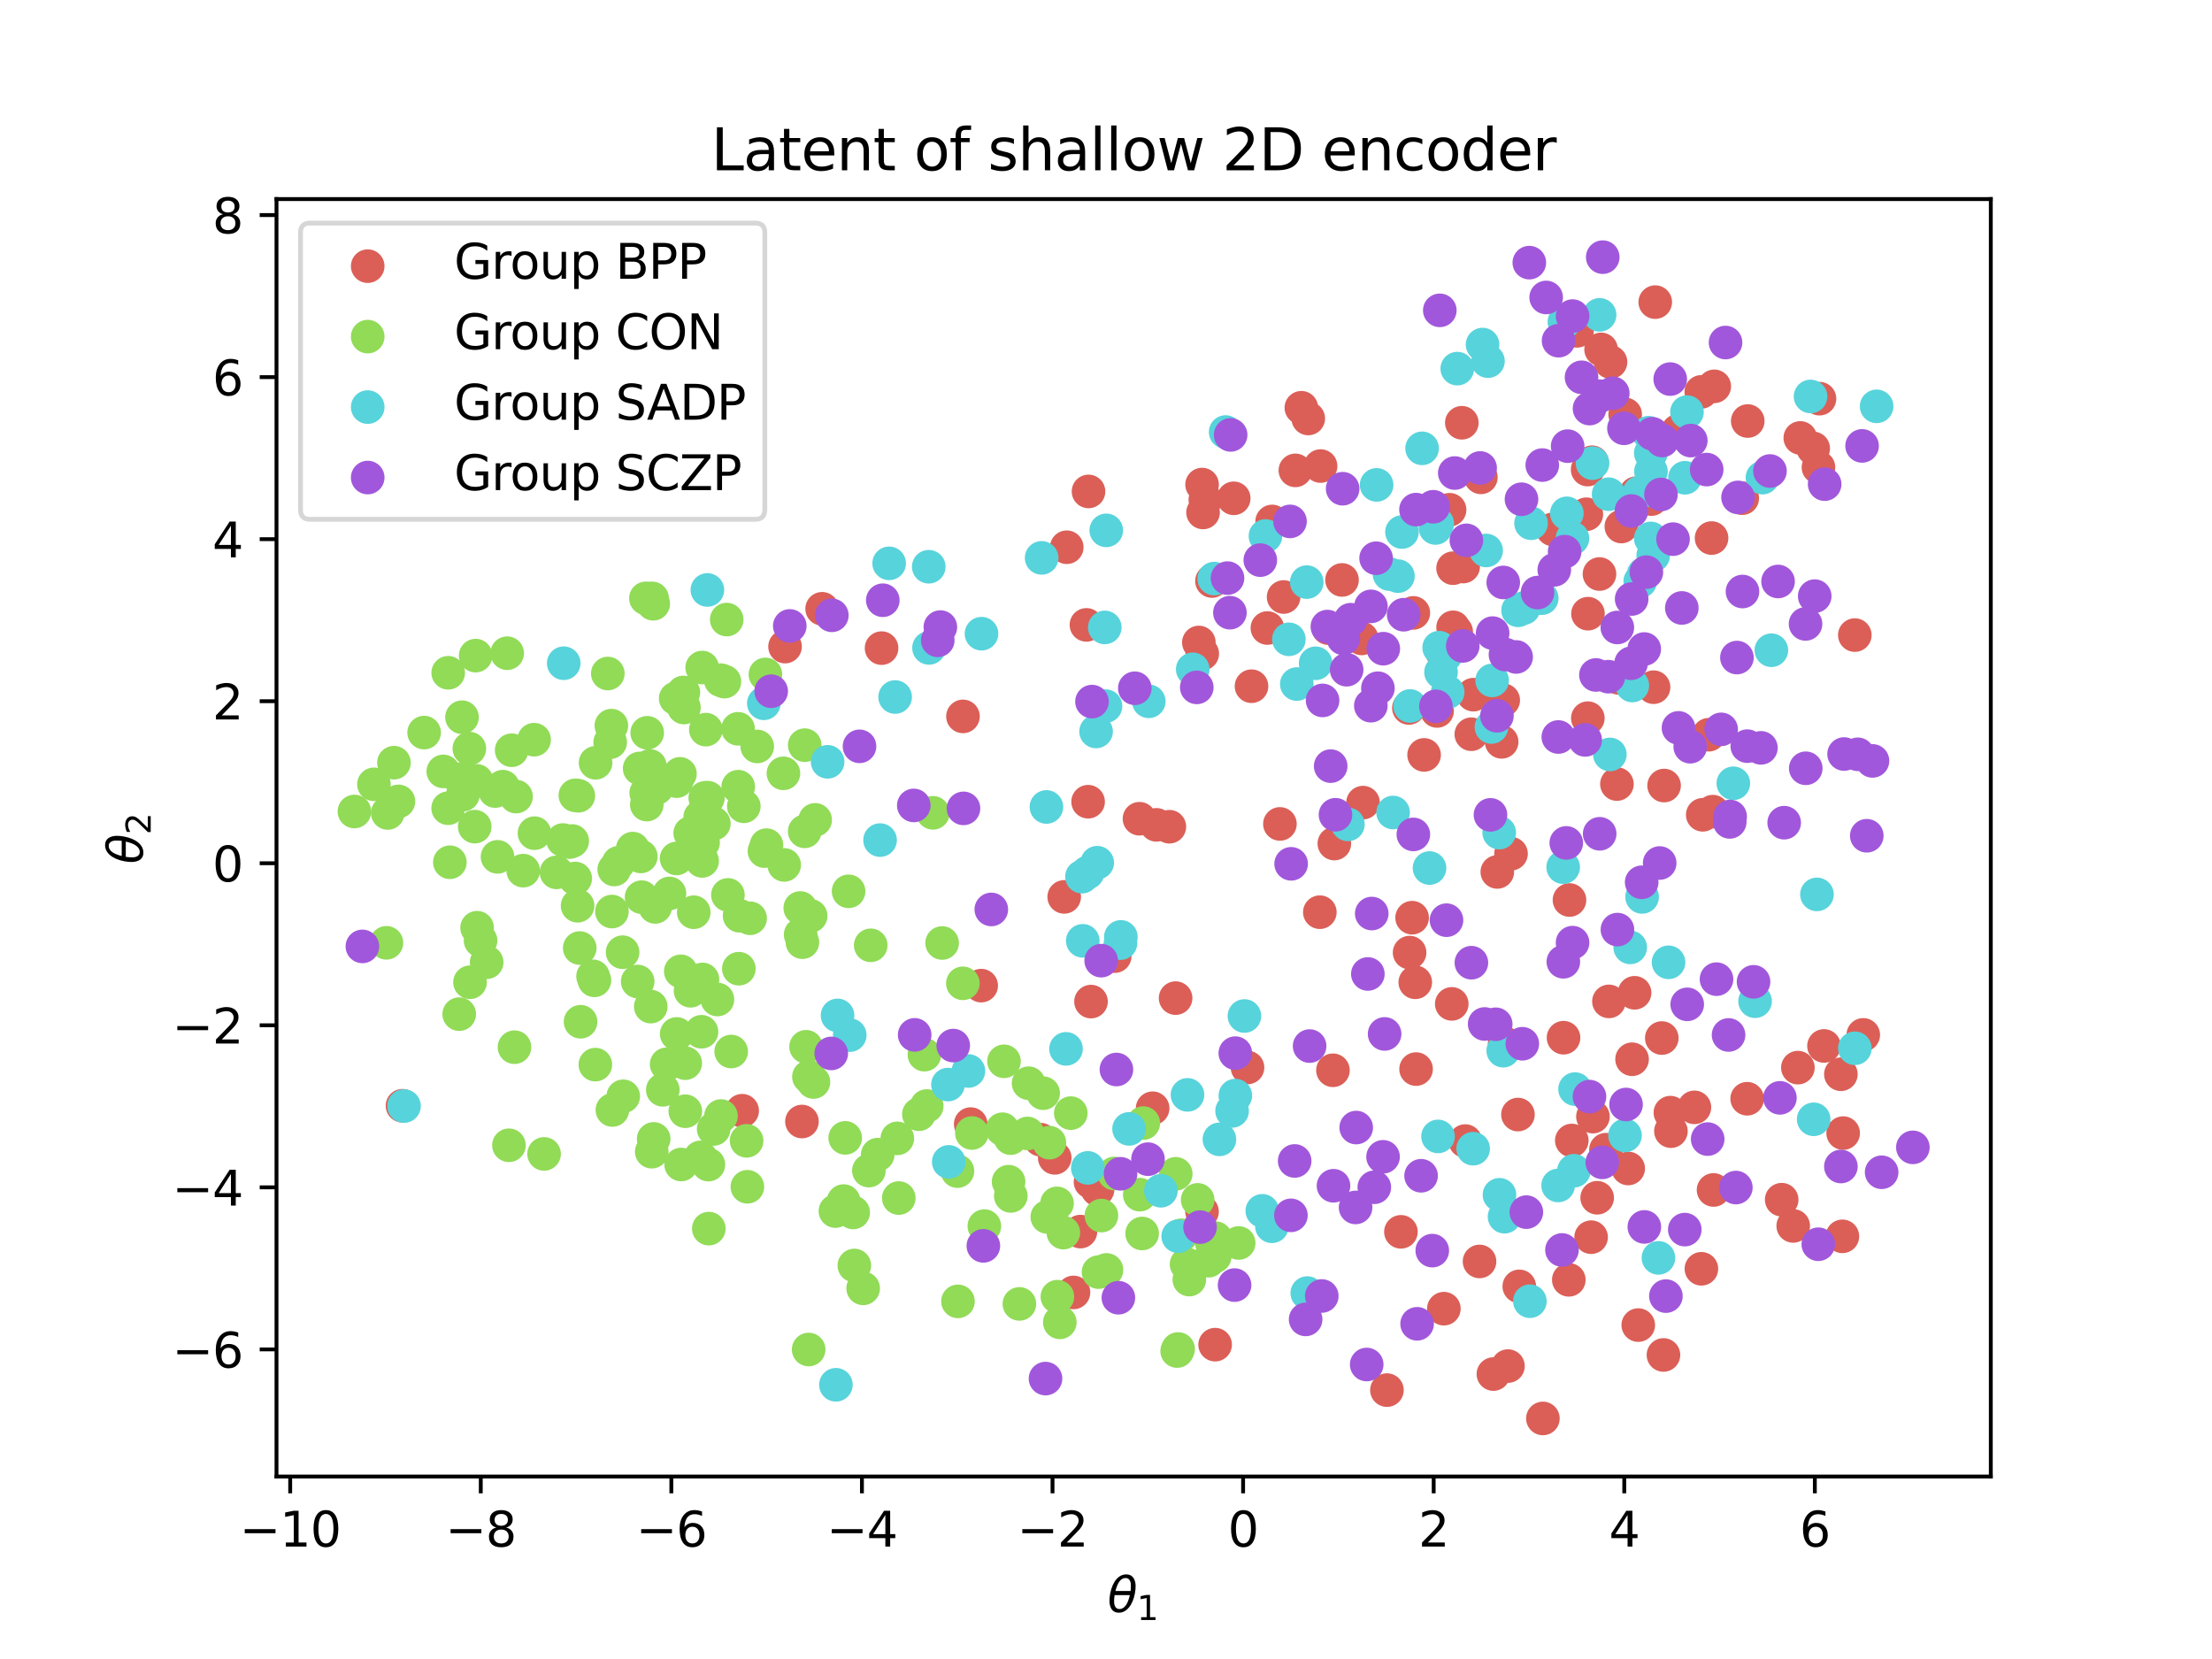 <?xml version="1.0" encoding="utf-8" standalone="no"?>
<!DOCTYPE svg PUBLIC "-//W3C//DTD SVG 1.1//EN"
  "http://www.w3.org/Graphics/SVG/1.1/DTD/svg11.dtd">
<svg xmlns:xlink="http://www.w3.org/1999/xlink" width="460.8pt" height="345.6pt" viewBox="0 0 460.8 345.6" xmlns="http://www.w3.org/2000/svg" version="1.1">
 <defs>
  <style type="text/css">*{stroke-linejoin: round; stroke-linecap: butt}</style>
 </defs>
 <g id="figure_1">
  <g id="patch_1">
   <path d="M 0 345.6 
L 460.8 345.6 
L 460.8 0 
L 0 0 
z
" style="fill: #ffffff"/>
  </g>
  <g id="axes_1">
   <g id="patch_2">
    <path d="M 57.6 307.584 
L 414.72 307.584 
L 414.72 41.472 
L 57.6 41.472 
z
" style="fill: #ffffff"/>
   </g>
   <g id="PathCollection_1">
    <defs>
     <path id="mf849653d11" d="M 0 3 
C 0.796 3 1.559 2.684 2.121 2.121 
C 2.684 1.559 3 0.796 3 0 
C 3 -0.796 2.684 -1.559 2.121 -2.121 
C 1.559 -2.684 0.796 -3 0 -3 
C -0.796 -3 -1.559 -2.684 -2.121 -2.121 
C -2.684 -1.559 -3 -0.796 -3 0 
C -3 0.796 -2.684 1.559 -2.121 2.121 
C -1.559 2.684 -0.796 3 0 3 
z
" style="stroke: #db5f57"/>
    </defs>
    <g clip-path="url(#p5d57adafb1)">
     <use xlink:href="#mf849653d11" x="226.323" y="130.175" style="fill: #db5f57; stroke: #db5f57"/>
     <use xlink:href="#mf849653d11" x="327.437" y="237.587" style="fill: #db5f57; stroke: #db5f57"/>
     <use xlink:href="#mf849653d11" x="311.916" y="181.64" style="fill: #db5f57; stroke: #db5f57"/>
     <use xlink:href="#mf849653d11" x="302.708" y="130.682" style="fill: #db5f57; stroke: #db5f57"/>
     <use xlink:href="#mf849653d11" x="330.802" y="127.842" style="fill: #db5f57; stroke: #db5f57"/>
     <use xlink:href="#mf849653d11" x="306.926" y="144.713" style="fill: #db5f57; stroke: #db5f57"/>
     <use xlink:href="#mf849653d11" x="333.202" y="119.581" style="fill: #db5f57; stroke: #db5f57"/>
     <use xlink:href="#mf849653d11" x="163.542" y="134.695" style="fill: #db5f57; stroke: #db5f57"/>
     <use xlink:href="#mf849653d11" x="304.806" y="118.022" style="fill: #db5f57; stroke: #db5f57"/>
     <use xlink:href="#mf849653d11" x="336.835" y="163.334" style="fill: #db5f57; stroke: #db5f57"/>
     <use xlink:href="#mf849653d11" x="344.82" y="62.937" style="fill: #db5f57; stroke: #db5f57"/>
     <use xlink:href="#mf849653d11" x="227.177" y="246.214" style="fill: #db5f57; stroke: #db5f57"/>
     <use xlink:href="#mf849653d11" x="271.097" y="84.944" style="fill: #db5f57; stroke: #db5f57"/>
     <use xlink:href="#mf849653d11" x="294.423" y="127.676" style="fill: #db5f57; stroke: #db5f57"/>
     <use xlink:href="#mf849653d11" x="341.28" y="276.038" style="fill: #db5f57; stroke: #db5f57"/>
     <use xlink:href="#mf849653d11" x="253.134" y="280.117" style="fill: #db5f57; stroke: #db5f57"/>
     <use xlink:href="#mf849653d11" x="377.724" y="93.413" style="fill: #db5f57; stroke: #db5f57"/>
     <use xlink:href="#mf849653d11" x="356.965" y="247.89" style="fill: #db5f57; stroke: #db5f57"/>
     <use xlink:href="#mf849653d11" x="364.087" y="87.71" style="fill: #db5f57; stroke: #db5f57"/>
     <use xlink:href="#mf849653d11" x="308.214" y="262.782" style="fill: #db5f57; stroke: #db5f57"/>
     <use xlink:href="#mf849653d11" x="167.061" y="233.634" style="fill: #db5f57; stroke: #db5f57"/>
     <use xlink:href="#mf849653d11" x="373.56" y="255.381" style="fill: #db5f57; stroke: #db5f57"/>
     <use xlink:href="#mf849653d11" x="303.348" y="131.58" style="fill: #db5f57; stroke: #db5f57"/>
     <use xlink:href="#mf849653d11" x="204.399" y="205.325" style="fill: #db5f57; stroke: #db5f57"/>
     <use xlink:href="#mf849653d11" x="330.734" y="97.818" style="fill: #db5f57; stroke: #db5f57"/>
     <use xlink:href="#mf849653d11" x="265.01" y="108.629" style="fill: #db5f57; stroke: #db5f57"/>
     <use xlink:href="#mf849653d11" x="379.971" y="217.888" style="fill: #db5f57; stroke: #db5f57"/>
     <use xlink:href="#mf849653d11" x="354.432" y="264.313" style="fill: #db5f57; stroke: #db5f57"/>
     <use xlink:href="#mf849653d11" x="330.463" y="107.127" style="fill: #db5f57; stroke: #db5f57"/>
     <use xlink:href="#mf849653d11" x="316.217" y="232.182" style="fill: #db5f57; stroke: #db5f57"/>
     <use xlink:href="#mf849653d11" x="332.72" y="249.516" style="fill: #db5f57; stroke: #db5f57"/>
     <use xlink:href="#mf849653d11" x="223.626" y="269.239" style="fill: #db5f57; stroke: #db5f57"/>
     <use xlink:href="#mf849653d11" x="331.457" y="257.727" style="fill: #db5f57; stroke: #db5f57"/>
     <use xlink:href="#mf849653d11" x="250.408" y="252.408" style="fill: #db5f57; stroke: #db5f57"/>
     <use xlink:href="#mf849653d11" x="266.631" y="171.639" style="fill: #db5f57; stroke: #db5f57"/>
     <use xlink:href="#mf849653d11" x="257.008" y="103.808" style="fill: #db5f57; stroke: #db5f57"/>
     <use xlink:href="#mf849653d11" x="374.534" y="222.407" style="fill: #db5f57; stroke: #db5f57"/>
     <use xlink:href="#mf849653d11" x="283.942" y="167.2" style="fill: #db5f57; stroke: #db5f57"/>
     <use xlink:href="#mf849653d11" x="352.976" y="230.682" style="fill: #db5f57; stroke: #db5f57"/>
     <use xlink:href="#mf849653d11" x="354.71" y="169.735" style="fill: #db5f57; stroke: #db5f57"/>
     <use xlink:href="#mf849653d11" x="311.102" y="286.242" style="fill: #db5f57; stroke: #db5f57"/>
     <use xlink:href="#mf849653d11" x="288.927" y="289.586" style="fill: #db5f57; stroke: #db5f57"/>
     <use xlink:href="#mf849653d11" x="386.393" y="132.3" style="fill: #db5f57; stroke: #db5f57"/>
     <use xlink:href="#mf849653d11" x="339.183" y="243.415" style="fill: #db5f57; stroke: #db5f57"/>
     <use xlink:href="#mf849653d11" x="314.774" y="177.848" style="fill: #db5f57; stroke: #db5f57"/>
     <use xlink:href="#mf849653d11" x="333.534" y="72.787" style="fill: #db5f57; stroke: #db5f57"/>
     <use xlink:href="#mf849653d11" x="281.746" y="130.906" style="fill: #db5f57; stroke: #db5f57"/>
     <use xlink:href="#mf849653d11" x="356.551" y="112.087" style="fill: #db5f57; stroke: #db5f57"/>
     <use xlink:href="#mf849653d11" x="83.846" y="230.345" style="fill: #db5f57; stroke: #db5f57"/>
     <use xlink:href="#mf849653d11" x="300.417" y="135.82" style="fill: #db5f57; stroke: #db5f57"/>
     <use xlink:href="#mf849653d11" x="344.01" y="103.97" style="fill: #db5f57; stroke: #db5f57"/>
     <use xlink:href="#mf849653d11" x="269.85" y="97.987" style="fill: #db5f57; stroke: #db5f57"/>
     <use xlink:href="#mf849653d11" x="228.645" y="247.799" style="fill: #db5f57; stroke: #db5f57"/>
     <use xlink:href="#mf849653d11" x="279.569" y="120.812" style="fill: #db5f57; stroke: #db5f57"/>
     <use xlink:href="#mf849653d11" x="260.715" y="142.95" style="fill: #db5f57; stroke: #db5f57"/>
     <use xlink:href="#mf849653d11" x="225.076" y="256.561" style="fill: #db5f57; stroke: #db5f57"/>
     <use xlink:href="#mf849653d11" x="276.702" y="130.845" style="fill: #db5f57; stroke: #db5f57"/>
     <use xlink:href="#mf849653d11" x="301.973" y="106.193" style="fill: #db5f57; stroke: #db5f57"/>
     <use xlink:href="#mf849653d11" x="304.523" y="88.068" style="fill: #db5f57; stroke: #db5f57"/>
     <use xlink:href="#mf849653d11" x="200.605" y="149.239" style="fill: #db5f57; stroke: #db5f57"/>
     <use xlink:href="#mf849653d11" x="334.549" y="239.5" style="fill: #db5f57; stroke: #db5f57"/>
     <use xlink:href="#mf849653d11" x="348.084" y="235.641" style="fill: #db5f57; stroke: #db5f57"/>
     <use xlink:href="#mf849653d11" x="183.646" y="135.018" style="fill: #db5f57; stroke: #db5f57"/>
     <use xlink:href="#mf849653d11" x="283.662" y="132.995" style="fill: #db5f57; stroke: #db5f57"/>
     <use xlink:href="#mf849653d11" x="299.372" y="148.102" style="fill: #db5f57; stroke: #db5f57"/>
     <use xlink:href="#mf849653d11" x="335.171" y="208.611" style="fill: #db5f57; stroke: #db5f57"/>
     <use xlink:href="#mf849653d11" x="264.02" y="130.828" style="fill: #db5f57; stroke: #db5f57"/>
     <use xlink:href="#mf849653d11" x="371.157" y="249.918" style="fill: #db5f57; stroke: #db5f57"/>
     <use xlink:href="#mf849653d11" x="216.767" y="237.418" style="fill: #db5f57; stroke: #db5f57"/>
     <use xlink:href="#mf849653d11" x="305.24" y="237.702" style="fill: #db5f57; stroke: #db5f57"/>
     <use xlink:href="#mf849653d11" x="330.777" y="149.607" style="fill: #db5f57; stroke: #db5f57"/>
     <use xlink:href="#mf849653d11" x="326.812" y="266.61" style="fill: #db5f57; stroke: #db5f57"/>
     <use xlink:href="#mf849653d11" x="375.032" y="91.231" style="fill: #db5f57; stroke: #db5f57"/>
     <use xlink:href="#mf849653d11" x="237.375" y="170.556" style="fill: #db5f57; stroke: #db5f57"/>
     <use xlink:href="#mf849653d11" x="328.518" y="68.923" style="fill: #db5f57; stroke: #db5f57"/>
     <use xlink:href="#mf849653d11" x="347.972" y="231.786" style="fill: #db5f57; stroke: #db5f57"/>
     <use xlink:href="#mf849653d11" x="171.265" y="126.822" style="fill: #db5f57; stroke: #db5f57"/>
     <use xlink:href="#mf849653d11" x="293.499" y="147.482" style="fill: #db5f57; stroke: #db5f57"/>
     <use xlink:href="#mf849653d11" x="308.494" y="99.442" style="fill: #db5f57; stroke: #db5f57"/>
     <use xlink:href="#mf849653d11" x="357.112" y="80.481" style="fill: #db5f57; stroke: #db5f57"/>
     <use xlink:href="#mf849653d11" x="259.88" y="222.377" style="fill: #db5f57; stroke: #db5f57"/>
     <use xlink:href="#mf849653d11" x="379.033" y="83.05" style="fill: #db5f57; stroke: #db5f57"/>
     <use xlink:href="#mf849653d11" x="349.561" y="89.742" style="fill: #db5f57; stroke: #db5f57"/>
     <use xlink:href="#mf849653d11" x="346.659" y="163.643" style="fill: #db5f57; stroke: #db5f57"/>
     <use xlink:href="#mf849653d11" x="337.757" y="109.681" style="fill: #db5f57; stroke: #db5f57"/>
     <use xlink:href="#mf849653d11" x="294.169" y="191.173" style="fill: #db5f57; stroke: #db5f57"/>
     <use xlink:href="#mf849653d11" x="363.968" y="228.888" style="fill: #db5f57; stroke: #db5f57"/>
     <use xlink:href="#mf849653d11" x="250.451" y="136.17" style="fill: #db5f57; stroke: #db5f57"/>
     <use xlink:href="#mf849653d11" x="339.991" y="220.659" style="fill: #db5f57; stroke: #db5f57"/>
     <use xlink:href="#mf849653d11" x="274.947" y="190.026" style="fill: #db5f57; stroke: #db5f57"/>
     <use xlink:href="#mf849653d11" x="240.115" y="230.866" style="fill: #db5f57; stroke: #db5f57"/>
     <use xlink:href="#mf849653d11" x="294.995" y="222.709" style="fill: #db5f57; stroke: #db5f57"/>
     <use xlink:href="#mf849653d11" x="383.488" y="223.784" style="fill: #db5f57; stroke: #db5f57"/>
     <use xlink:href="#mf849653d11" x="337.188" y="141.213" style="fill: #db5f57; stroke: #db5f57"/>
     <use xlink:href="#mf849653d11" x="243.598" y="172.222" style="fill: #db5f57; stroke: #db5f57"/>
     <use xlink:href="#mf849653d11" x="306.503" y="152.952" style="fill: #db5f57; stroke: #db5f57"/>
     <use xlink:href="#mf849653d11" x="277.968" y="175.727" style="fill: #db5f57; stroke: #db5f57"/>
     <use xlink:href="#mf849653d11" x="356.801" y="169.082" style="fill: #db5f57; stroke: #db5f57"/>
     <use xlink:href="#mf849653d11" x="344.468" y="143.156" style="fill: #db5f57; stroke: #db5f57"/>
     <use xlink:href="#mf849653d11" x="313.149" y="145.861" style="fill: #db5f57; stroke: #db5f57"/>
     <use xlink:href="#mf849653d11" x="277.677" y="222.958" style="fill: #db5f57; stroke: #db5f57"/>
     <use xlink:href="#mf849653d11" x="321.413" y="295.488" style="fill: #db5f57; stroke: #db5f57"/>
     <use xlink:href="#mf849653d11" x="323.452" y="110.279" style="fill: #db5f57; stroke: #db5f57"/>
     <use xlink:href="#mf849653d11" x="378.819" y="97.362" style="fill: #db5f57; stroke: #db5f57"/>
     <use xlink:href="#mf849653d11" x="294.827" y="204.631" style="fill: #db5f57; stroke: #db5f57"/>
     <use xlink:href="#mf849653d11" x="250.619" y="106.754" style="fill: #db5f57; stroke: #db5f57"/>
     <use xlink:href="#mf849653d11" x="331.839" y="232.61" style="fill: #db5f57; stroke: #db5f57"/>
     <use xlink:href="#mf849653d11" x="314.134" y="284.58" style="fill: #db5f57; stroke: #db5f57"/>
     <use xlink:href="#mf849653d11" x="302.699" y="118.364" style="fill: #db5f57; stroke: #db5f57"/>
     <use xlink:href="#mf849653d11" x="275.102" y="97.088" style="fill: #db5f57; stroke: #db5f57"/>
     <use xlink:href="#mf849653d11" x="346.528" y="282.261" style="fill: #db5f57; stroke: #db5f57"/>
     <use xlink:href="#mf849653d11" x="202.217" y="234.168" style="fill: #db5f57; stroke: #db5f57"/>
     <use xlink:href="#mf849653d11" x="383.963" y="236.047" style="fill: #db5f57; stroke: #db5f57"/>
     <use xlink:href="#mf849653d11" x="226.672" y="167.011" style="fill: #db5f57; stroke: #db5f57"/>
     <use xlink:href="#mf849653d11" x="313.448" y="217.314" style="fill: #db5f57; stroke: #db5f57"/>
     <use xlink:href="#mf849653d11" x="335.502" y="75.416" style="fill: #db5f57; stroke: #db5f57"/>
     <use xlink:href="#mf849653d11" x="227.278" y="208.649" style="fill: #db5f57; stroke: #db5f57"/>
     <use xlink:href="#mf849653d11" x="354.406" y="81.638" style="fill: #db5f57; stroke: #db5f57"/>
     <use xlink:href="#mf849653d11" x="388.152" y="215.584" style="fill: #db5f57; stroke: #db5f57"/>
     <use xlink:href="#mf849653d11" x="249.744" y="133.842" style="fill: #db5f57; stroke: #db5f57"/>
     <use xlink:href="#mf849653d11" x="296.664" y="157.262" style="fill: #db5f57; stroke: #db5f57"/>
     <use xlink:href="#mf849653d11" x="300.785" y="272.622" style="fill: #db5f57; stroke: #db5f57"/>
     <use xlink:href="#mf849653d11" x="222.225" y="113.999" style="fill: #db5f57; stroke: #db5f57"/>
     <use xlink:href="#mf849653d11" x="219.72" y="241.2" style="fill: #db5f57; stroke: #db5f57"/>
     <use xlink:href="#mf849653d11" x="221.692" y="186.839" style="fill: #db5f57; stroke: #db5f57"/>
     <use xlink:href="#mf849653d11" x="340.821" y="102.745" style="fill: #db5f57; stroke: #db5f57"/>
     <use xlink:href="#mf849653d11" x="226.758" y="102.375" style="fill: #db5f57; stroke: #db5f57"/>
     <use xlink:href="#mf849653d11" x="272.533" y="87.175" style="fill: #db5f57; stroke: #db5f57"/>
     <use xlink:href="#mf849653d11" x="240.91" y="171.831" style="fill: #db5f57; stroke: #db5f57"/>
     <use xlink:href="#mf849653d11" x="340.515" y="206.817" style="fill: #db5f57; stroke: #db5f57"/>
     <use xlink:href="#mf849653d11" x="232.22" y="199.184" style="fill: #db5f57; stroke: #db5f57"/>
     <use xlink:href="#mf849653d11" x="154.606" y="231.385" style="fill: #db5f57; stroke: #db5f57"/>
     <use xlink:href="#mf849653d11" x="362.943" y="103.781" style="fill: #db5f57; stroke: #db5f57"/>
     <use xlink:href="#mf849653d11" x="316.495" y="267.972" style="fill: #db5f57; stroke: #db5f57"/>
     <use xlink:href="#mf849653d11" x="346.181" y="216.243" style="fill: #db5f57; stroke: #db5f57"/>
     <use xlink:href="#mf849653d11" x="325.714" y="216.174" style="fill: #db5f57; stroke: #db5f57"/>
     <use xlink:href="#mf849653d11" x="250.415" y="100.943" style="fill: #db5f57; stroke: #db5f57"/>
     <use xlink:href="#mf849653d11" x="251.095" y="104.123" style="fill: #db5f57; stroke: #db5f57"/>
     <use xlink:href="#mf849653d11" x="291.839" y="256.614" style="fill: #db5f57; stroke: #db5f57"/>
     <use xlink:href="#mf849653d11" x="302.427" y="209.128" style="fill: #db5f57; stroke: #db5f57"/>
     <use xlink:href="#mf849653d11" x="244.9" y="207.926" style="fill: #db5f57; stroke: #db5f57"/>
     <use xlink:href="#mf849653d11" x="267.398" y="124.367" style="fill: #db5f57; stroke: #db5f57"/>
     <use xlink:href="#mf849653d11" x="293.645" y="198.442" style="fill: #db5f57; stroke: #db5f57"/>
     <use xlink:href="#mf849653d11" x="331.652" y="96.292" style="fill: #db5f57; stroke: #db5f57"/>
     <use xlink:href="#mf849653d11" x="383.805" y="257.552" style="fill: #db5f57; stroke: #db5f57"/>
     <use xlink:href="#mf849653d11" x="326.951" y="187.489" style="fill: #db5f57; stroke: #db5f57"/>
     <use xlink:href="#mf849653d11" x="252.475" y="121.036" style="fill: #db5f57; stroke: #db5f57"/>
     <use xlink:href="#mf849653d11" x="312.82" y="154.542" style="fill: #db5f57; stroke: #db5f57"/>
     <use xlink:href="#mf849653d11" x="355.965" y="153.057" style="fill: #db5f57; stroke: #db5f57"/>
     <use xlink:href="#mf849653d11" x="338.552" y="86.326" style="fill: #db5f57; stroke: #db5f57"/>
    </g>
   </g>
   <g id="PathCollection_2">
    <defs>
     <path id="m362fc035b8" d="M 0 3 
C 0.796 3 1.559 2.684 2.121 2.121 
C 2.684 1.559 3 0.796 3 0 
C 3 -0.796 2.684 -1.559 2.121 -2.121 
C 1.559 -2.684 0.796 -3 0 -3 
C -0.796 -3 -1.559 -2.684 -2.121 -2.121 
C -2.684 -1.559 -3 -0.796 -3 0 
C -3 0.796 -2.684 1.559 -2.121 2.121 
C -1.559 2.684 -0.796 3 0 3 
z
" style="stroke: #91db57"/>
    </defs>
    <g clip-path="url(#p5d57adafb1)">
     <use xlink:href="#m362fc035b8" x="127.475" y="189.892" style="fill: #91db57; stroke: #91db57"/>
     <use xlink:href="#m362fc035b8" x="113.342" y="240.382" style="fill: #91db57; stroke: #91db57"/>
     <use xlink:href="#m362fc035b8" x="104.752" y="163.875" style="fill: #91db57; stroke: #91db57"/>
     <use xlink:href="#m362fc035b8" x="141.824" y="202.341" style="fill: #91db57; stroke: #91db57"/>
     <use xlink:href="#m362fc035b8" x="124.068" y="158.902" style="fill: #91db57; stroke: #91db57"/>
     <use xlink:href="#m362fc035b8" x="166.788" y="194.696" style="fill: #91db57; stroke: #91db57"/>
     <use xlink:href="#m362fc035b8" x="214.272" y="225.656" style="fill: #91db57; stroke: #91db57"/>
     <use xlink:href="#m362fc035b8" x="186.933" y="237.143" style="fill: #91db57; stroke: #91db57"/>
     <use xlink:href="#m362fc035b8" x="253.226" y="257.931" style="fill: #91db57; stroke: #91db57"/>
     <use xlink:href="#m362fc035b8" x="155.692" y="247.227" style="fill: #91db57; stroke: #91db57"/>
     <use xlink:href="#m362fc035b8" x="138.873" y="221.707" style="fill: #91db57; stroke: #91db57"/>
     <use xlink:href="#m362fc035b8" x="220.777" y="275.47" style="fill: #91db57; stroke: #91db57"/>
     <use xlink:href="#m362fc035b8" x="148.709" y="171.572" style="fill: #91db57; stroke: #91db57"/>
     <use xlink:href="#m362fc035b8" x="127.571" y="231.229" style="fill: #91db57; stroke: #91db57"/>
     <use xlink:href="#m362fc035b8" x="157.744" y="155.497" style="fill: #91db57; stroke: #91db57"/>
     <use xlink:href="#m362fc035b8" x="168.876" y="190.797" style="fill: #91db57; stroke: #91db57"/>
     <use xlink:href="#m362fc035b8" x="139.458" y="186.122" style="fill: #91db57; stroke: #91db57"/>
     <use xlink:href="#m362fc035b8" x="258.04" y="258.936" style="fill: #91db57; stroke: #91db57"/>
     <use xlink:href="#m362fc035b8" x="229.441" y="253.226" style="fill: #91db57; stroke: #91db57"/>
     <use xlink:href="#m362fc035b8" x="135.771" y="239.918" style="fill: #91db57; stroke: #91db57"/>
     <use xlink:href="#m362fc035b8" x="150.909" y="141.992" style="fill: #91db57; stroke: #91db57"/>
     <use xlink:href="#m362fc035b8" x="101.384" y="200.454" style="fill: #91db57; stroke: #91db57"/>
     <use xlink:href="#m362fc035b8" x="146.266" y="179.344" style="fill: #91db57; stroke: #91db57"/>
     <use xlink:href="#m362fc035b8" x="249.498" y="249.955" style="fill: #91db57; stroke: #91db57"/>
     <use xlink:href="#m362fc035b8" x="146.862" y="169.06" style="fill: #91db57; stroke: #91db57"/>
     <use xlink:href="#m362fc035b8" x="167.635" y="173.184" style="fill: #91db57; stroke: #91db57"/>
     <use xlink:href="#m362fc035b8" x="154.069" y="190.767" style="fill: #91db57; stroke: #91db57"/>
     <use xlink:href="#m362fc035b8" x="136.173" y="237.257" style="fill: #91db57; stroke: #91db57"/>
     <use xlink:href="#m362fc035b8" x="210.107" y="246.17" style="fill: #91db57; stroke: #91db57"/>
     <use xlink:href="#m362fc035b8" x="147.432" y="166.177" style="fill: #91db57; stroke: #91db57"/>
     <use xlink:href="#m362fc035b8" x="132.839" y="204.468" style="fill: #91db57; stroke: #91db57"/>
     <use xlink:href="#m362fc035b8" x="166.711" y="189.153" style="fill: #91db57; stroke: #91db57"/>
     <use xlink:href="#m362fc035b8" x="119.829" y="183.009" style="fill: #91db57; stroke: #91db57"/>
     <use xlink:href="#m362fc035b8" x="176.775" y="185.678" style="fill: #91db57; stroke: #91db57"/>
     <use xlink:href="#m362fc035b8" x="151.635" y="186.425" style="fill: #91db57; stroke: #91db57"/>
     <use xlink:href="#m362fc035b8" x="146.464" y="175.516" style="fill: #91db57; stroke: #91db57"/>
     <use xlink:href="#m362fc035b8" x="246.065" y="257.328" style="fill: #91db57; stroke: #91db57"/>
     <use xlink:href="#m362fc035b8" x="168.459" y="281.13" style="fill: #91db57; stroke: #91db57"/>
     <use xlink:href="#m362fc035b8" x="127.113" y="154.62" style="fill: #91db57; stroke: #91db57"/>
     <use xlink:href="#m362fc035b8" x="210.526" y="237.094" style="fill: #91db57; stroke: #91db57"/>
     <use xlink:href="#m362fc035b8" x="182.845" y="240.533" style="fill: #91db57; stroke: #91db57"/>
     <use xlink:href="#m362fc035b8" x="230.504" y="264.547" style="fill: #91db57; stroke: #91db57"/>
     <use xlink:href="#m362fc035b8" x="218.609" y="238.033" style="fill: #91db57; stroke: #91db57"/>
     <use xlink:href="#m362fc035b8" x="150.144" y="141.691" style="fill: #91db57; stroke: #91db57"/>
     <use xlink:href="#m362fc035b8" x="152.322" y="219.052" style="fill: #91db57; stroke: #91db57"/>
     <use xlink:href="#m362fc035b8" x="228.839" y="265.005" style="fill: #91db57; stroke: #91db57"/>
     <use xlink:href="#m362fc035b8" x="131.816" y="176.777" style="fill: #91db57; stroke: #91db57"/>
     <use xlink:href="#m362fc035b8" x="167.154" y="196.276" style="fill: #91db57; stroke: #91db57"/>
     <use xlink:href="#m362fc035b8" x="167.639" y="155.232" style="fill: #91db57; stroke: #91db57"/>
     <use xlink:href="#m362fc035b8" x="238.171" y="233.961" style="fill: #91db57; stroke: #91db57"/>
     <use xlink:href="#m362fc035b8" x="237.441" y="248.87" style="fill: #91db57; stroke: #91db57"/>
     <use xlink:href="#m362fc035b8" x="144.522" y="190.035" style="fill: #91db57; stroke: #91db57"/>
     <use xlink:href="#m362fc035b8" x="159.245" y="177.296" style="fill: #91db57; stroke: #91db57"/>
     <use xlink:href="#m362fc035b8" x="200.584" y="204.844" style="fill: #91db57; stroke: #91db57"/>
     <use xlink:href="#m362fc035b8" x="253.047" y="261.723" style="fill: #91db57; stroke: #91db57"/>
     <use xlink:href="#m362fc035b8" x="143.784" y="173.547" style="fill: #91db57; stroke: #91db57"/>
     <use xlink:href="#m362fc035b8" x="237.927" y="256.959" style="fill: #91db57; stroke: #91db57"/>
     <use xlink:href="#m362fc035b8" x="145.862" y="170.207" style="fill: #91db57; stroke: #91db57"/>
     <use xlink:href="#m362fc035b8" x="244.927" y="244.53" style="fill: #91db57; stroke: #91db57"/>
     <use xlink:href="#m362fc035b8" x="123.833" y="204.222" style="fill: #91db57; stroke: #91db57"/>
     <use xlink:href="#m362fc035b8" x="105.657" y="136.075" style="fill: #91db57; stroke: #91db57"/>
     <use xlink:href="#m362fc035b8" x="202.46" y="236.026" style="fill: #91db57; stroke: #91db57"/>
     <use xlink:href="#m362fc035b8" x="146.004" y="173.155" style="fill: #91db57; stroke: #91db57"/>
     <use xlink:href="#m362fc035b8" x="156.263" y="191.293" style="fill: #91db57; stroke: #91db57"/>
     <use xlink:href="#m362fc035b8" x="247.755" y="266.558" style="fill: #91db57; stroke: #91db57"/>
     <use xlink:href="#m362fc035b8" x="119.858" y="165.682" style="fill: #91db57; stroke: #91db57"/>
     <use xlink:href="#m362fc035b8" x="218.171" y="253.51" style="fill: #91db57; stroke: #91db57"/>
     <use xlink:href="#m362fc035b8" x="134.558" y="124.646" style="fill: #91db57; stroke: #91db57"/>
     <use xlink:href="#m362fc035b8" x="187.232" y="249.577" style="fill: #91db57; stroke: #91db57"/>
     <use xlink:href="#m362fc035b8" x="163.359" y="180.179" style="fill: #91db57; stroke: #91db57"/>
     <use xlink:href="#m362fc035b8" x="120.476" y="165.776" style="fill: #91db57; stroke: #91db57"/>
     <use xlink:href="#m362fc035b8" x="163.202" y="161.098" style="fill: #91db57; stroke: #91db57"/>
     <use xlink:href="#m362fc035b8" x="148.67" y="235.183" style="fill: #91db57; stroke: #91db57"/>
     <use xlink:href="#m362fc035b8" x="159.448" y="140.494" style="fill: #91db57; stroke: #91db57"/>
     <use xlink:href="#m362fc035b8" x="142.747" y="221.48" style="fill: #91db57; stroke: #91db57"/>
     <use xlink:href="#m362fc035b8" x="135.564" y="209.693" style="fill: #91db57; stroke: #91db57"/>
     <use xlink:href="#m362fc035b8" x="146.335" y="204.036" style="fill: #91db57; stroke: #91db57"/>
     <use xlink:href="#m362fc035b8" x="140.952" y="162.73" style="fill: #91db57; stroke: #91db57"/>
     <use xlink:href="#m362fc035b8" x="179.813" y="268.385" style="fill: #91db57; stroke: #91db57"/>
     <use xlink:href="#m362fc035b8" x="232.117" y="244.46" style="fill: #91db57; stroke: #91db57"/>
     <use xlink:href="#m362fc035b8" x="92.345" y="160.7" style="fill: #91db57; stroke: #91db57"/>
     <use xlink:href="#m362fc035b8" x="220.196" y="250.685" style="fill: #91db57; stroke: #91db57"/>
     <use xlink:href="#m362fc035b8" x="208.824" y="235.238" style="fill: #91db57; stroke: #91db57"/>
     <use xlink:href="#m362fc035b8" x="167.919" y="218.062" style="fill: #91db57; stroke: #91db57"/>
     <use xlink:href="#m362fc035b8" x="126.617" y="140.308" style="fill: #91db57; stroke: #91db57"/>
     <use xlink:href="#m362fc035b8" x="212.356" y="271.625" style="fill: #91db57; stroke: #91db57"/>
     <use xlink:href="#m362fc035b8" x="245.226" y="281.447" style="fill: #91db57; stroke: #91db57"/>
     <use xlink:href="#m362fc035b8" x="181.002" y="243.859" style="fill: #91db57; stroke: #91db57"/>
     <use xlink:href="#m362fc035b8" x="145.914" y="241.107" style="fill: #91db57; stroke: #91db57"/>
     <use xlink:href="#m362fc035b8" x="147.57" y="242.608" style="fill: #91db57; stroke: #91db57"/>
     <use xlink:href="#m362fc035b8" x="142.363" y="144.25" style="fill: #91db57; stroke: #91db57"/>
     <use xlink:href="#m362fc035b8" x="140.757" y="145.49" style="fill: #91db57; stroke: #91db57"/>
     <use xlink:href="#m362fc035b8" x="141.646" y="161.205" style="fill: #91db57; stroke: #91db57"/>
     <use xlink:href="#m362fc035b8" x="252.492" y="259.063" style="fill: #91db57; stroke: #91db57"/>
     <use xlink:href="#m362fc035b8" x="146.277" y="139.061" style="fill: #91db57; stroke: #91db57"/>
     <use xlink:href="#m362fc035b8" x="135.384" y="159.558" style="fill: #91db57; stroke: #91db57"/>
     <use xlink:href="#m362fc035b8" x="154.95" y="167.968" style="fill: #91db57; stroke: #91db57"/>
     <use xlink:href="#m362fc035b8" x="95.663" y="211.263" style="fill: #91db57; stroke: #91db57"/>
     <use xlink:href="#m362fc035b8" x="138.073" y="227.032" style="fill: #91db57; stroke: #91db57"/>
     <use xlink:href="#m362fc035b8" x="196.261" y="196.443" style="fill: #91db57; stroke: #91db57"/>
     <use xlink:href="#m362fc035b8" x="155.534" y="237.652" style="fill: #91db57; stroke: #91db57"/>
     <use xlink:href="#m362fc035b8" x="115.924" y="181.729" style="fill: #91db57; stroke: #91db57"/>
     <use xlink:href="#m362fc035b8" x="193.055" y="230.406" style="fill: #91db57; stroke: #91db57"/>
     <use xlink:href="#m362fc035b8" x="149.452" y="208.214" style="fill: #91db57; stroke: #91db57"/>
     <use xlink:href="#m362fc035b8" x="150.191" y="232.486" style="fill: #91db57; stroke: #91db57"/>
     <use xlink:href="#m362fc035b8" x="80.502" y="196.405" style="fill: #91db57; stroke: #91db57"/>
     <use xlink:href="#m362fc035b8" x="146.919" y="166.195" style="fill: #91db57; stroke: #91db57"/>
     <use xlink:href="#m362fc035b8" x="217.309" y="227.731" style="fill: #91db57; stroke: #91db57"/>
     <use xlink:href="#m362fc035b8" x="145.154" y="205.66" style="fill: #91db57; stroke: #91db57"/>
     <use xlink:href="#m362fc035b8" x="99.287" y="162.665" style="fill: #91db57; stroke: #91db57"/>
     <use xlink:href="#m362fc035b8" x="137.034" y="163.844" style="fill: #91db57; stroke: #91db57"/>
     <use xlink:href="#m362fc035b8" x="96.246" y="149.41" style="fill: #91db57; stroke: #91db57"/>
     <use xlink:href="#m362fc035b8" x="120.771" y="197.494" style="fill: #91db57; stroke: #91db57"/>
     <use xlink:href="#m362fc035b8" x="141.897" y="242.588" style="fill: #91db57; stroke: #91db57"/>
     <use xlink:href="#m362fc035b8" x="168.515" y="224.317" style="fill: #91db57; stroke: #91db57"/>
     <use xlink:href="#m362fc035b8" x="136.487" y="188.921" style="fill: #91db57; stroke: #91db57"/>
     <use xlink:href="#m362fc035b8" x="80.769" y="169.356" style="fill: #91db57; stroke: #91db57"/>
     <use xlink:href="#m362fc035b8" x="251.767" y="262.63" style="fill: #91db57; stroke: #91db57"/>
     <use xlink:href="#m362fc035b8" x="128.877" y="179.724" style="fill: #91db57; stroke: #91db57"/>
     <use xlink:href="#m362fc035b8" x="159.672" y="176.057" style="fill: #91db57; stroke: #91db57"/>
     <use xlink:href="#m362fc035b8" x="153.757" y="151.822" style="fill: #91db57; stroke: #91db57"/>
     <use xlink:href="#m362fc035b8" x="221.515" y="256.774" style="fill: #91db57; stroke: #91db57"/>
     <use xlink:href="#m362fc035b8" x="146.132" y="214.937" style="fill: #91db57; stroke: #91db57"/>
     <use xlink:href="#m362fc035b8" x="220.274" y="270.124" style="fill: #91db57; stroke: #91db57"/>
     <use xlink:href="#m362fc035b8" x="169.81" y="170.793" style="fill: #91db57; stroke: #91db57"/>
     <use xlink:href="#m362fc035b8" x="142.477" y="147.392" style="fill: #91db57; stroke: #91db57"/>
     <use xlink:href="#m362fc035b8" x="153.916" y="201.799" style="fill: #91db57; stroke: #91db57"/>
     <use xlink:href="#m362fc035b8" x="199.561" y="271.097" style="fill: #91db57; stroke: #91db57"/>
     <use xlink:href="#m362fc035b8" x="129.832" y="228.378" style="fill: #91db57; stroke: #91db57"/>
     <use xlink:href="#m362fc035b8" x="133.494" y="178.411" style="fill: #91db57; stroke: #91db57"/>
     <use xlink:href="#m362fc035b8" x="120.32" y="188.684" style="fill: #91db57; stroke: #91db57"/>
     <use xlink:href="#m362fc035b8" x="142.76" y="231.487" style="fill: #91db57; stroke: #91db57"/>
     <use xlink:href="#m362fc035b8" x="134.827" y="152.654" style="fill: #91db57; stroke: #91db57"/>
     <use xlink:href="#m362fc035b8" x="127.957" y="181.132" style="fill: #91db57; stroke: #91db57"/>
     <use xlink:href="#m362fc035b8" x="245.42" y="281.021" style="fill: #91db57; stroke: #91db57"/>
     <use xlink:href="#m362fc035b8" x="177.976" y="263.626" style="fill: #91db57; stroke: #91db57"/>
     <use xlink:href="#m362fc035b8" x="151.391" y="129.069" style="fill: #91db57; stroke: #91db57"/>
     <use xlink:href="#m362fc035b8" x="93.368" y="140.153" style="fill: #91db57; stroke: #91db57"/>
     <use xlink:href="#m362fc035b8" x="147.43" y="166.279" style="fill: #91db57; stroke: #91db57"/>
     <use xlink:href="#m362fc035b8" x="194.349" y="169.325" style="fill: #91db57; stroke: #91db57"/>
     <use xlink:href="#m362fc035b8" x="100.111" y="195.928" style="fill: #91db57; stroke: #91db57"/>
     <use xlink:href="#m362fc035b8" x="108.988" y="181.372" style="fill: #91db57; stroke: #91db57"/>
     <use xlink:href="#m362fc035b8" x="129.7" y="198.361" style="fill: #91db57; stroke: #91db57"/>
     <use xlink:href="#m362fc035b8" x="93.358" y="168.365" style="fill: #91db57; stroke: #91db57"/>
     <use xlink:href="#m362fc035b8" x="147.66" y="255.947" style="fill: #91db57; stroke: #91db57"/>
     <use xlink:href="#m362fc035b8" x="134.619" y="165.199" style="fill: #91db57; stroke: #91db57"/>
     <use xlink:href="#m362fc035b8" x="77.9" y="163.387" style="fill: #91db57; stroke: #91db57"/>
     <use xlink:href="#m362fc035b8" x="123.546" y="203.389" style="fill: #91db57; stroke: #91db57"/>
     <use xlink:href="#m362fc035b8" x="127.359" y="151.164" style="fill: #91db57; stroke: #91db57"/>
     <use xlink:href="#m362fc035b8" x="210.565" y="249.129" style="fill: #91db57; stroke: #91db57"/>
     <use xlink:href="#m362fc035b8" x="214.057" y="236.12" style="fill: #91db57; stroke: #91db57"/>
     <use xlink:href="#m362fc035b8" x="140.944" y="178.832" style="fill: #91db57; stroke: #91db57"/>
     <use xlink:href="#m362fc035b8" x="99.387" y="193.263" style="fill: #91db57; stroke: #91db57"/>
     <use xlink:href="#m362fc035b8" x="135.851" y="124.655" style="fill: #91db57; stroke: #91db57"/>
     <use xlink:href="#m362fc035b8" x="103.145" y="164.79" style="fill: #91db57; stroke: #91db57"/>
     <use xlink:href="#m362fc035b8" x="133.656" y="186.895" style="fill: #91db57; stroke: #91db57"/>
     <use xlink:href="#m362fc035b8" x="143.851" y="206.397" style="fill: #91db57; stroke: #91db57"/>
     <use xlink:href="#m362fc035b8" x="83.002" y="166.947" style="fill: #91db57; stroke: #91db57"/>
     <use xlink:href="#m362fc035b8" x="107.177" y="218.148" style="fill: #91db57; stroke: #91db57"/>
     <use xlink:href="#m362fc035b8" x="153.787" y="163.884" style="fill: #91db57; stroke: #91db57"/>
     <use xlink:href="#m362fc035b8" x="133.252" y="160.086" style="fill: #91db57; stroke: #91db57"/>
     <use xlink:href="#m362fc035b8" x="95.883" y="162.311" style="fill: #91db57; stroke: #91db57"/>
     <use xlink:href="#m362fc035b8" x="209.154" y="221.088" style="fill: #91db57; stroke: #91db57"/>
     <use xlink:href="#m362fc035b8" x="148.363" y="171.334" style="fill: #91db57; stroke: #91db57"/>
     <use xlink:href="#m362fc035b8" x="106.589" y="156.287" style="fill: #91db57; stroke: #91db57"/>
     <use xlink:href="#m362fc035b8" x="124.023" y="221.78" style="fill: #91db57; stroke: #91db57"/>
     <use xlink:href="#m362fc035b8" x="120.943" y="212.85" style="fill: #91db57; stroke: #91db57"/>
     <use xlink:href="#m362fc035b8" x="98.895" y="172.204" style="fill: #91db57; stroke: #91db57"/>
     <use xlink:href="#m362fc035b8" x="177.736" y="252.574" style="fill: #91db57; stroke: #91db57"/>
     <use xlink:href="#m362fc035b8" x="136.769" y="164.193" style="fill: #91db57; stroke: #91db57"/>
     <use xlink:href="#m362fc035b8" x="175.744" y="250.204" style="fill: #91db57; stroke: #91db57"/>
     <use xlink:href="#m362fc035b8" x="136.079" y="125.774" style="fill: #91db57; stroke: #91db57"/>
     <use xlink:href="#m362fc035b8" x="99.086" y="136.578" style="fill: #91db57; stroke: #91db57"/>
     <use xlink:href="#m362fc035b8" x="181.387" y="196.927" style="fill: #91db57; stroke: #91db57"/>
     <use xlink:href="#m362fc035b8" x="88.352" y="152.611" style="fill: #91db57; stroke: #91db57"/>
     <use xlink:href="#m362fc035b8" x="107.501" y="165.942" style="fill: #91db57; stroke: #91db57"/>
     <use xlink:href="#m362fc035b8" x="117.284" y="174.99" style="fill: #91db57; stroke: #91db57"/>
     <use xlink:href="#m362fc035b8" x="73.833" y="169.047" style="fill: #91db57; stroke: #91db57"/>
     <use xlink:href="#m362fc035b8" x="176.074" y="237.04" style="fill: #91db57; stroke: #91db57"/>
     <use xlink:href="#m362fc035b8" x="119.203" y="175.198" style="fill: #91db57; stroke: #91db57"/>
     <use xlink:href="#m362fc035b8" x="223.065" y="231.886" style="fill: #91db57; stroke: #91db57"/>
     <use xlink:href="#m362fc035b8" x="174.032" y="252.288" style="fill: #91db57; stroke: #91db57"/>
     <use xlink:href="#m362fc035b8" x="118.646" y="175.424" style="fill: #91db57; stroke: #91db57"/>
     <use xlink:href="#m362fc035b8" x="147.044" y="151.997" style="fill: #91db57; stroke: #91db57"/>
     <use xlink:href="#m362fc035b8" x="82.07" y="158.882" style="fill: #91db57; stroke: #91db57"/>
     <use xlink:href="#m362fc035b8" x="247.182" y="263.365" style="fill: #91db57; stroke: #91db57"/>
     <use xlink:href="#m362fc035b8" x="93.718" y="179.624" style="fill: #91db57; stroke: #91db57"/>
     <use xlink:href="#m362fc035b8" x="111.34" y="173.569" style="fill: #91db57; stroke: #91db57"/>
     <use xlink:href="#m362fc035b8" x="169.459" y="225.401" style="fill: #91db57; stroke: #91db57"/>
     <use xlink:href="#m362fc035b8" x="97.913" y="204.621" style="fill: #91db57; stroke: #91db57"/>
     <use xlink:href="#m362fc035b8" x="192.573" y="219.707" style="fill: #91db57; stroke: #91db57"/>
     <use xlink:href="#m362fc035b8" x="205.058" y="255.418" style="fill: #91db57; stroke: #91db57"/>
     <use xlink:href="#m362fc035b8" x="191.417" y="232.118" style="fill: #91db57; stroke: #91db57"/>
     <use xlink:href="#m362fc035b8" x="140.968" y="215.388" style="fill: #91db57; stroke: #91db57"/>
     <use xlink:href="#m362fc035b8" x="103.644" y="178.498" style="fill: #91db57; stroke: #91db57"/>
     <use xlink:href="#m362fc035b8" x="106.022" y="238.582" style="fill: #91db57; stroke: #91db57"/>
     <use xlink:href="#m362fc035b8" x="96.431" y="165.547" style="fill: #91db57; stroke: #91db57"/>
     <use xlink:href="#m362fc035b8" x="97.774" y="155.947" style="fill: #91db57; stroke: #91db57"/>
     <use xlink:href="#m362fc035b8" x="111.268" y="154.091" style="fill: #91db57; stroke: #91db57"/>
     <use xlink:href="#m362fc035b8" x="199.452" y="243.962" style="fill: #91db57; stroke: #91db57"/>
     <use xlink:href="#m362fc035b8" x="135.822" y="162.335" style="fill: #91db57; stroke: #91db57"/>
     <use xlink:href="#m362fc035b8" x="134.739" y="167.609" style="fill: #91db57; stroke: #91db57"/>
    </g>
   </g>
   <g id="PathCollection_3">
    <defs>
     <path id="m0c583e882e" d="M 0 3 
C 0.796 3 1.559 2.684 2.121 2.121 
C 2.684 1.559 3 0.796 3 0 
C 3 -0.796 2.684 -1.559 2.121 -2.121 
C 1.559 -2.684 0.796 -3 0 -3 
C -0.796 -3 -1.559 -2.684 -2.121 -2.121 
C -2.684 -1.559 -3 -0.796 -3 0 
C -3 0.796 -2.684 1.559 -2.121 2.121 
C -1.559 2.684 -0.796 3 0 3 
z
" style="stroke: #57d3db"/>
    </defs>
    <g clip-path="url(#p5d57adafb1)">
     <use xlink:href="#m0c583e882e" x="316.243" y="127.136" style="fill: #57d3db; stroke: #57d3db"/>
     <use xlink:href="#m0c583e882e" x="318.703" y="271.064" style="fill: #57d3db; stroke: #57d3db"/>
     <use xlink:href="#m0c583e882e" x="193.475" y="118.063" style="fill: #57d3db; stroke: #57d3db"/>
     <use xlink:href="#m0c583e882e" x="248.469" y="139.426" style="fill: #57d3db; stroke: #57d3db"/>
     <use xlink:href="#m0c583e882e" x="296.245" y="93.396" style="fill: #57d3db; stroke: #57d3db"/>
     <use xlink:href="#m0c583e882e" x="347.586" y="200.47" style="fill: #57d3db; stroke: #57d3db"/>
     <use xlink:href="#m0c583e882e" x="172.408" y="158.7" style="fill: #57d3db; stroke: #57d3db"/>
     <use xlink:href="#m0c583e882e" x="343.929" y="98.204" style="fill: #57d3db; stroke: #57d3db"/>
     <use xlink:href="#m0c583e882e" x="262.958" y="252.239" style="fill: #57d3db; stroke: #57d3db"/>
     <use xlink:href="#m0c583e882e" x="313.149" y="218.881" style="fill: #57d3db; stroke: #57d3db"/>
     <use xlink:href="#m0c583e882e" x="225.395" y="182.625" style="fill: #57d3db; stroke: #57d3db"/>
     <use xlink:href="#m0c583e882e" x="247.376" y="228.081" style="fill: #57d3db; stroke: #57d3db"/>
     <use xlink:href="#m0c583e882e" x="84.164" y="230.408" style="fill: #57d3db; stroke: #57d3db"/>
     <use xlink:href="#m0c583e882e" x="233.496" y="195.173" style="fill: #57d3db; stroke: #57d3db"/>
     <use xlink:href="#m0c583e882e" x="309.589" y="114.674" style="fill: #57d3db; stroke: #57d3db"/>
     <use xlink:href="#m0c583e882e" x="228.333" y="152.38" style="fill: #57d3db; stroke: #57d3db"/>
     <use xlink:href="#m0c583e882e" x="339.605" y="197.361" style="fill: #57d3db; stroke: #57d3db"/>
     <use xlink:href="#m0c583e882e" x="297.796" y="180.828" style="fill: #57d3db; stroke: #57d3db"/>
     <use xlink:href="#m0c583e882e" x="367.151" y="99.5" style="fill: #57d3db; stroke: #57d3db"/>
     <use xlink:href="#m0c583e882e" x="256.668" y="231.43" style="fill: #57d3db; stroke: #57d3db"/>
     <use xlink:href="#m0c583e882e" x="174.476" y="211.532" style="fill: #57d3db; stroke: #57d3db"/>
     <use xlink:href="#m0c583e882e" x="324.586" y="246.951" style="fill: #57d3db; stroke: #57d3db"/>
     <use xlink:href="#m0c583e882e" x="343.892" y="94.391" style="fill: #57d3db; stroke: #57d3db"/>
     <use xlink:href="#m0c583e882e" x="290.207" y="169.259" style="fill: #57d3db; stroke: #57d3db"/>
     <use xlink:href="#m0c583e882e" x="301.188" y="136.439" style="fill: #57d3db; stroke: #57d3db"/>
     <use xlink:href="#m0c583e882e" x="386.4" y="218.375" style="fill: #57d3db; stroke: #57d3db"/>
     <use xlink:href="#m0c583e882e" x="342.411" y="119.583" style="fill: #57d3db; stroke: #57d3db"/>
     <use xlink:href="#m0c583e882e" x="222.07" y="218.499" style="fill: #57d3db; stroke: #57d3db"/>
     <use xlink:href="#m0c583e882e" x="310.695" y="151.444" style="fill: #57d3db; stroke: #57d3db"/>
     <use xlink:href="#m0c583e882e" x="351.006" y="99.528" style="fill: #57d3db; stroke: #57d3db"/>
     <use xlink:href="#m0c583e882e" x="159.119" y="146.509" style="fill: #57d3db; stroke: #57d3db"/>
     <use xlink:href="#m0c583e882e" x="193.53" y="134.971" style="fill: #57d3db; stroke: #57d3db"/>
     <use xlink:href="#m0c583e882e" x="186.472" y="145.199" style="fill: #57d3db; stroke: #57d3db"/>
     <use xlink:href="#m0c583e882e" x="306.887" y="239.294" style="fill: #57d3db; stroke: #57d3db"/>
     <use xlink:href="#m0c583e882e" x="226.612" y="243.291" style="fill: #57d3db; stroke: #57d3db"/>
     <use xlink:href="#m0c583e882e" x="239.311" y="146.096" style="fill: #57d3db; stroke: #57d3db"/>
     <use xlink:href="#m0c583e882e" x="377.17" y="82.591" style="fill: #57d3db; stroke: #57d3db"/>
     <use xlink:href="#m0c583e882e" x="204.467" y="132.012" style="fill: #57d3db; stroke: #57d3db"/>
     <use xlink:href="#m0c583e882e" x="343.886" y="112.166" style="fill: #57d3db; stroke: #57d3db"/>
     <use xlink:href="#m0c583e882e" x="274.069" y="138.176" style="fill: #57d3db; stroke: #57d3db"/>
     <use xlink:href="#m0c583e882e" x="293.744" y="147.07" style="fill: #57d3db; stroke: #57d3db"/>
     <use xlink:href="#m0c583e882e" x="342.08" y="186.843" style="fill: #57d3db; stroke: #57d3db"/>
     <use xlink:href="#m0c583e882e" x="197.643" y="242.041" style="fill: #57d3db; stroke: #57d3db"/>
     <use xlink:href="#m0c583e882e" x="174.135" y="288.478" style="fill: #57d3db; stroke: #57d3db"/>
     <use xlink:href="#m0c583e882e" x="345.482" y="262.036" style="fill: #57d3db; stroke: #57d3db"/>
     <use xlink:href="#m0c583e882e" x="301.579" y="144.175" style="fill: #57d3db; stroke: #57d3db"/>
     <use xlink:href="#m0c583e882e" x="341.69" y="121.095" style="fill: #57d3db; stroke: #57d3db"/>
     <use xlink:href="#m0c583e882e" x="338.521" y="236.531" style="fill: #57d3db; stroke: #57d3db"/>
     <use xlink:href="#m0c583e882e" x="377.822" y="233.169" style="fill: #57d3db; stroke: #57d3db"/>
     <use xlink:href="#m0c583e882e" x="300.191" y="140.033" style="fill: #57d3db; stroke: #57d3db"/>
     <use xlink:href="#m0c583e882e" x="263.618" y="111.661" style="fill: #57d3db; stroke: #57d3db"/>
     <use xlink:href="#m0c583e882e" x="308.846" y="71.778" style="fill: #57d3db; stroke: #57d3db"/>
     <use xlink:href="#m0c583e882e" x="230.146" y="130.704" style="fill: #57d3db; stroke: #57d3db"/>
     <use xlink:href="#m0c583e882e" x="177.019" y="215.635" style="fill: #57d3db; stroke: #57d3db"/>
     <use xlink:href="#m0c583e882e" x="309.97" y="75.232" style="fill: #57d3db; stroke: #57d3db"/>
     <use xlink:href="#m0c583e882e" x="254.03" y="237.348" style="fill: #57d3db; stroke: #57d3db"/>
     <use xlink:href="#m0c583e882e" x="233.418" y="196.472" style="fill: #57d3db; stroke: #57d3db"/>
     <use xlink:href="#m0c583e882e" x="225.559" y="195.992" style="fill: #57d3db; stroke: #57d3db"/>
     <use xlink:href="#m0c583e882e" x="197.479" y="225.936" style="fill: #57d3db; stroke: #57d3db"/>
     <use xlink:href="#m0c583e882e" x="216.994" y="116.215" style="fill: #57d3db; stroke: #57d3db"/>
     <use xlink:href="#m0c583e882e" x="259.237" y="211.652" style="fill: #57d3db; stroke: #57d3db"/>
     <use xlink:href="#m0c583e882e" x="245.443" y="257.53" style="fill: #57d3db; stroke: #57d3db"/>
     <use xlink:href="#m0c583e882e" x="299.568" y="236.738" style="fill: #57d3db; stroke: #57d3db"/>
     <use xlink:href="#m0c583e882e" x="310.841" y="141.744" style="fill: #57d3db; stroke: #57d3db"/>
     <use xlink:href="#m0c583e882e" x="335.362" y="157.163" style="fill: #57d3db; stroke: #57d3db"/>
     <use xlink:href="#m0c583e882e" x="369.009" y="135.456" style="fill: #57d3db; stroke: #57d3db"/>
     <use xlink:href="#m0c583e882e" x="268.496" y="133.179" style="fill: #57d3db; stroke: #57d3db"/>
     <use xlink:href="#m0c583e882e" x="241.833" y="248.056" style="fill: #57d3db; stroke: #57d3db"/>
     <use xlink:href="#m0c583e882e" x="325.893" y="67.043" style="fill: #57d3db; stroke: #57d3db"/>
     <use xlink:href="#m0c583e882e" x="299.405" y="109.078" style="fill: #57d3db; stroke: #57d3db"/>
     <use xlink:href="#m0c583e882e" x="303.579" y="76.795" style="fill: #57d3db; stroke: #57d3db"/>
     <use xlink:href="#m0c583e882e" x="230.453" y="110.484" style="fill: #57d3db; stroke: #57d3db"/>
     <use xlink:href="#m0c583e882e" x="299.803" y="134.92" style="fill: #57d3db; stroke: #57d3db"/>
     <use xlink:href="#m0c583e882e" x="390.936" y="84.647" style="fill: #57d3db; stroke: #57d3db"/>
     <use xlink:href="#m0c583e882e" x="328.114" y="226.878" style="fill: #57d3db; stroke: #57d3db"/>
     <use xlink:href="#m0c583e882e" x="313.422" y="253.462" style="fill: #57d3db; stroke: #57d3db"/>
     <use xlink:href="#m0c583e882e" x="185.226" y="117.355" style="fill: #57d3db; stroke: #57d3db"/>
     <use xlink:href="#m0c583e882e" x="327.574" y="112.153" style="fill: #57d3db; stroke: #57d3db"/>
     <use xlink:href="#m0c583e882e" x="117.435" y="138.161" style="fill: #57d3db; stroke: #57d3db"/>
     <use xlink:href="#m0c583e882e" x="333.225" y="65.588" style="fill: #57d3db; stroke: #57d3db"/>
     <use xlink:href="#m0c583e882e" x="335.104" y="102.953" style="fill: #57d3db; stroke: #57d3db"/>
     <use xlink:href="#m0c583e882e" x="280.791" y="171.736" style="fill: #57d3db; stroke: #57d3db"/>
     <use xlink:href="#m0c583e882e" x="327.875" y="243.889" style="fill: #57d3db; stroke: #57d3db"/>
     <use xlink:href="#m0c583e882e" x="147.36" y="122.899" style="fill: #57d3db; stroke: #57d3db"/>
     <use xlink:href="#m0c583e882e" x="291.214" y="120.019" style="fill: #57d3db; stroke: #57d3db"/>
     <use xlink:href="#m0c583e882e" x="257.348" y="228.228" style="fill: #57d3db; stroke: #57d3db"/>
     <use xlink:href="#m0c583e882e" x="318.945" y="108.996" style="fill: #57d3db; stroke: #57d3db"/>
     <use xlink:href="#m0c583e882e" x="217.992" y="168.102" style="fill: #57d3db; stroke: #57d3db"/>
     <use xlink:href="#m0c583e882e" x="235.206" y="235.167" style="fill: #57d3db; stroke: #57d3db"/>
     <use xlink:href="#m0c583e882e" x="351.427" y="85.842" style="fill: #57d3db; stroke: #57d3db"/>
     <use xlink:href="#m0c583e882e" x="312.367" y="248.898" style="fill: #57d3db; stroke: #57d3db"/>
     <use xlink:href="#m0c583e882e" x="230.296" y="147.101" style="fill: #57d3db; stroke: #57d3db"/>
     <use xlink:href="#m0c583e882e" x="228.569" y="179.717" style="fill: #57d3db; stroke: #57d3db"/>
     <use xlink:href="#m0c583e882e" x="272.33" y="269.367" style="fill: #57d3db; stroke: #57d3db"/>
     <use xlink:href="#m0c583e882e" x="365.612" y="208.573" style="fill: #57d3db; stroke: #57d3db"/>
     <use xlink:href="#m0c583e882e" x="255.328" y="90" style="fill: #57d3db; stroke: #57d3db"/>
     <use xlink:href="#m0c583e882e" x="361.087" y="163.176" style="fill: #57d3db; stroke: #57d3db"/>
     <use xlink:href="#m0c583e882e" x="201.737" y="223.11" style="fill: #57d3db; stroke: #57d3db"/>
     <use xlink:href="#m0c583e882e" x="326.401" y="106.934" style="fill: #57d3db; stroke: #57d3db"/>
     <use xlink:href="#m0c583e882e" x="378.502" y="186.322" style="fill: #57d3db; stroke: #57d3db"/>
     <use xlink:href="#m0c583e882e" x="343.434" y="90.144" style="fill: #57d3db; stroke: #57d3db"/>
     <use xlink:href="#m0c583e882e" x="264.965" y="255.459" style="fill: #57d3db; stroke: #57d3db"/>
     <use xlink:href="#m0c583e882e" x="299.033" y="109.989" style="fill: #57d3db; stroke: #57d3db"/>
     <use xlink:href="#m0c583e882e" x="331.753" y="96.485" style="fill: #57d3db; stroke: #57d3db"/>
     <use xlink:href="#m0c583e882e" x="340.039" y="142.807" style="fill: #57d3db; stroke: #57d3db"/>
     <use xlink:href="#m0c583e882e" x="289.456" y="119.597" style="fill: #57d3db; stroke: #57d3db"/>
     <use xlink:href="#m0c583e882e" x="226.559" y="181.775" style="fill: #57d3db; stroke: #57d3db"/>
     <use xlink:href="#m0c583e882e" x="325.637" y="180.645" style="fill: #57d3db; stroke: #57d3db"/>
     <use xlink:href="#m0c583e882e" x="321.175" y="124.617" style="fill: #57d3db; stroke: #57d3db"/>
     <use xlink:href="#m0c583e882e" x="317.404" y="126.674" style="fill: #57d3db; stroke: #57d3db"/>
     <use xlink:href="#m0c583e882e" x="252.944" y="120.53" style="fill: #57d3db; stroke: #57d3db"/>
     <use xlink:href="#m0c583e882e" x="272.221" y="121.264" style="fill: #57d3db; stroke: #57d3db"/>
     <use xlink:href="#m0c583e882e" x="312.313" y="173.451" style="fill: #57d3db; stroke: #57d3db"/>
     <use xlink:href="#m0c583e882e" x="292.058" y="110.831" style="fill: #57d3db; stroke: #57d3db"/>
     <use xlink:href="#m0c583e882e" x="344.393" y="115.716" style="fill: #57d3db; stroke: #57d3db"/>
     <use xlink:href="#m0c583e882e" x="286.772" y="101.009" style="fill: #57d3db; stroke: #57d3db"/>
     <use xlink:href="#m0c583e882e" x="270.148" y="142.499" style="fill: #57d3db; stroke: #57d3db"/>
     <use xlink:href="#m0c583e882e" x="183.333" y="175.006" style="fill: #57d3db; stroke: #57d3db"/>
     <use xlink:href="#m0c583e882e" x="341.516" y="102.651" style="fill: #57d3db; stroke: #57d3db"/>
    </g>
   </g>
   <g id="PathCollection_4">
    <defs>
     <path id="mef4c910cc8" d="M 0 3 
C 0.796 3 1.559 2.684 2.121 2.121 
C 2.684 1.559 3 0.796 3 0 
C 3 -0.796 2.684 -1.559 2.121 -2.121 
C 1.559 -2.684 0.796 -3 0 -3 
C -0.796 -3 -1.559 -2.684 -2.121 -2.121 
C -2.684 -1.559 -3 -0.796 -3 0 
C -3 0.796 -2.684 1.559 -2.121 2.121 
C -1.559 2.684 -0.796 3 0 3 
z
" style="stroke: #a157db"/>
    </defs>
    <g clip-path="url(#p5d57adafb1)">
     <use xlink:href="#mef4c910cc8" x="333.24" y="173.694" style="fill: #a157db; stroke: #a157db"/>
     <use xlink:href="#mef4c910cc8" x="313.155" y="121.336" style="fill: #a157db; stroke: #a157db"/>
     <use xlink:href="#mef4c910cc8" x="357.582" y="203.978" style="fill: #a157db; stroke: #a157db"/>
     <use xlink:href="#mef4c910cc8" x="288.166" y="135.134" style="fill: #a157db; stroke: #a157db"/>
     <use xlink:href="#mef4c910cc8" x="299.938" y="64.651" style="fill: #a157db; stroke: #a157db"/>
     <use xlink:href="#mef4c910cc8" x="232.979" y="270.339" style="fill: #a157db; stroke: #a157db"/>
     <use xlink:href="#mef4c910cc8" x="339.903" y="124.784" style="fill: #a157db; stroke: #a157db"/>
     <use xlink:href="#mef4c910cc8" x="330.223" y="154.136" style="fill: #a157db; stroke: #a157db"/>
     <use xlink:href="#mef4c910cc8" x="371.677" y="171.381" style="fill: #a157db; stroke: #a157db"/>
     <use xlink:href="#mef4c910cc8" x="198.576" y="217.812" style="fill: #a157db; stroke: #a157db"/>
     <use xlink:href="#mef4c910cc8" x="183.902" y="125.042" style="fill: #a157db; stroke: #a157db"/>
     <use xlink:href="#mef4c910cc8" x="206.507" y="189.455" style="fill: #a157db; stroke: #a157db"/>
     <use xlink:href="#mef4c910cc8" x="366.832" y="155.792" style="fill: #a157db; stroke: #a157db"/>
     <use xlink:href="#mef4c910cc8" x="257.184" y="267.708" style="fill: #a157db; stroke: #a157db"/>
     <use xlink:href="#mef4c910cc8" x="346.26" y="91.767" style="fill: #a157db; stroke: #a157db"/>
     <use xlink:href="#mef4c910cc8" x="277.204" y="159.597" style="fill: #a157db; stroke: #a157db"/>
     <use xlink:href="#mef4c910cc8" x="362.992" y="123.223" style="fill: #a157db; stroke: #a157db"/>
     <use xlink:href="#mef4c910cc8" x="342.524" y="135.205" style="fill: #a157db; stroke: #a157db"/>
     <use xlink:href="#mef4c910cc8" x="304.718" y="134.556" style="fill: #a157db; stroke: #a157db"/>
     <use xlink:href="#mef4c910cc8" x="380.11" y="100.856" style="fill: #a157db; stroke: #a157db"/>
     <use xlink:href="#mef4c910cc8" x="311.839" y="149.114" style="fill: #a157db; stroke: #a157db"/>
     <use xlink:href="#mef4c910cc8" x="376.174" y="160.047" style="fill: #a157db; stroke: #a157db"/>
     <use xlink:href="#mef4c910cc8" x="325.673" y="200.356" style="fill: #a157db; stroke: #a157db"/>
     <use xlink:href="#mef4c910cc8" x="299.129" y="147.146" style="fill: #a157db; stroke: #a157db"/>
     <use xlink:href="#mef4c910cc8" x="164.527" y="130.392" style="fill: #a157db; stroke: #a157db"/>
     <use xlink:href="#mef4c910cc8" x="342.968" y="119.195" style="fill: #a157db; stroke: #a157db"/>
     <use xlink:href="#mef4c910cc8" x="256.365" y="90.598" style="fill: #a157db; stroke: #a157db"/>
     <use xlink:href="#mef4c910cc8" x="239.147" y="241.475" style="fill: #a157db; stroke: #a157db"/>
     <use xlink:href="#mef4c910cc8" x="268.732" y="108.619" style="fill: #a157db; stroke: #a157db"/>
     <use xlink:href="#mef4c910cc8" x="342.547" y="255.589" style="fill: #a157db; stroke: #a157db"/>
     <use xlink:href="#mef4c910cc8" x="348.525" y="112.314" style="fill: #a157db; stroke: #a157db"/>
     <use xlink:href="#mef4c910cc8" x="384.159" y="157.076" style="fill: #a157db; stroke: #a157db"/>
     <use xlink:href="#mef4c910cc8" x="268.923" y="253.178" style="fill: #a157db; stroke: #a157db"/>
     <use xlink:href="#mef4c910cc8" x="315.84" y="136.853" style="fill: #a157db; stroke: #a157db"/>
     <use xlink:href="#mef4c910cc8" x="269.701" y="241.849" style="fill: #a157db; stroke: #a157db"/>
     <use xlink:href="#mef4c910cc8" x="345.742" y="179.783" style="fill: #a157db; stroke: #a157db"/>
     <use xlink:href="#mef4c910cc8" x="285.591" y="126.318" style="fill: #a157db; stroke: #a157db"/>
     <use xlink:href="#mef4c910cc8" x="344.203" y="90.363" style="fill: #a157db; stroke: #a157db"/>
     <use xlink:href="#mef4c910cc8" x="321.285" y="96.884" style="fill: #a157db; stroke: #a157db"/>
     <use xlink:href="#mef4c910cc8" x="233.43" y="244.52" style="fill: #a157db; stroke: #a157db"/>
     <use xlink:href="#mef4c910cc8" x="388.885" y="174.102" style="fill: #a157db; stroke: #a157db"/>
     <use xlink:href="#mef4c910cc8" x="279.695" y="101.809" style="fill: #a157db; stroke: #a157db"/>
     <use xlink:href="#mef4c910cc8" x="75.494" y="197.152" style="fill: #a157db; stroke: #a157db"/>
     <use xlink:href="#mef4c910cc8" x="324.679" y="70.972" style="fill: #a157db; stroke: #a157db"/>
     <use xlink:href="#mef4c910cc8" x="316.955" y="104.003" style="fill: #a157db; stroke: #a157db"/>
     <use xlink:href="#mef4c910cc8" x="278.206" y="169.728" style="fill: #a157db; stroke: #a157db"/>
     <use xlink:href="#mef4c910cc8" x="326.283" y="175.592" style="fill: #a157db; stroke: #a157db"/>
     <use xlink:href="#mef4c910cc8" x="272.817" y="217.915" style="fill: #a157db; stroke: #a157db"/>
     <use xlink:href="#mef4c910cc8" x="160.651" y="143.992" style="fill: #a157db; stroke: #a157db"/>
     <use xlink:href="#mef4c910cc8" x="217.799" y="287.185" style="fill: #a157db; stroke: #a157db"/>
     <use xlink:href="#mef4c910cc8" x="358.549" y="151.94" style="fill: #a157db; stroke: #a157db"/>
     <use xlink:href="#mef4c910cc8" x="282.524" y="234.889" style="fill: #a157db; stroke: #a157db"/>
     <use xlink:href="#mef4c910cc8" x="257.341" y="219.392" style="fill: #a157db; stroke: #a157db"/>
     <use xlink:href="#mef4c910cc8" x="280.529" y="139.515" style="fill: #a157db; stroke: #a157db"/>
     <use xlink:href="#mef4c910cc8" x="325.387" y="260.392" style="fill: #a157db; stroke: #a157db"/>
     <use xlink:href="#mef4c910cc8" x="320.293" y="123.443" style="fill: #a157db; stroke: #a157db"/>
     <use xlink:href="#mef4c910cc8" x="365.296" y="204.531" style="fill: #a157db; stroke: #a157db"/>
     <use xlink:href="#mef4c910cc8" x="322.094" y="61.968" style="fill: #a157db; stroke: #a157db"/>
     <use xlink:href="#mef4c910cc8" x="298.37" y="260.53" style="fill: #a157db; stroke: #a157db"/>
     <use xlink:href="#mef4c910cc8" x="279.853" y="132.984" style="fill: #a157db; stroke: #a157db"/>
     <use xlink:href="#mef4c910cc8" x="195.895" y="130.632" style="fill: #a157db; stroke: #a157db"/>
     <use xlink:href="#mef4c910cc8" x="256.211" y="127.632" style="fill: #a157db; stroke: #a157db"/>
     <use xlink:href="#mef4c910cc8" x="359.461" y="71.356" style="fill: #a157db; stroke: #a157db"/>
     <use xlink:href="#mef4c910cc8" x="295.21" y="275.772" style="fill: #a157db; stroke: #a157db"/>
     <use xlink:href="#mef4c910cc8" x="294.428" y="173.826" style="fill: #a157db; stroke: #a157db"/>
     <use xlink:href="#mef4c910cc8" x="338.298" y="89.224" style="fill: #a157db; stroke: #a157db"/>
     <use xlink:href="#mef4c910cc8" x="294.98" y="106.165" style="fill: #a157db; stroke: #a157db"/>
     <use xlink:href="#mef4c910cc8" x="249.309" y="143.194" style="fill: #a157db; stroke: #a157db"/>
     <use xlink:href="#mef4c910cc8" x="368.718" y="98.12" style="fill: #a157db; stroke: #a157db"/>
     <use xlink:href="#mef4c910cc8" x="303.055" y="98.542" style="fill: #a157db; stroke: #a157db"/>
     <use xlink:href="#mef4c910cc8" x="288.439" y="215.385" style="fill: #a157db; stroke: #a157db"/>
     <use xlink:href="#mef4c910cc8" x="281.365" y="129.096" style="fill: #a157db; stroke: #a157db"/>
     <use xlink:href="#mef4c910cc8" x="333.784" y="242.143" style="fill: #a157db; stroke: #a157db"/>
     <use xlink:href="#mef4c910cc8" x="326.569" y="92.939" style="fill: #a157db; stroke: #a157db"/>
     <use xlink:href="#mef4c910cc8" x="305.472" y="112.562" style="fill: #a157db; stroke: #a157db"/>
     <use xlink:href="#mef4c910cc8" x="370.788" y="228.701" style="fill: #a157db; stroke: #a157db"/>
     <use xlink:href="#mef4c910cc8" x="276.518" y="130.525" style="fill: #a157db; stroke: #a157db"/>
     <use xlink:href="#mef4c910cc8" x="355.534" y="97.821" style="fill: #a157db; stroke: #a157db"/>
     <use xlink:href="#mef4c910cc8" x="311.589" y="213.373" style="fill: #a157db; stroke: #a157db"/>
     <use xlink:href="#mef4c910cc8" x="333.254" y="82.533" style="fill: #a157db; stroke: #a157db"/>
     <use xlink:href="#mef4c910cc8" x="313.615" y="136.363" style="fill: #a157db; stroke: #a157db"/>
     <use xlink:href="#mef4c910cc8" x="227.482" y="146.155" style="fill: #a157db; stroke: #a157db"/>
     <use xlink:href="#mef4c910cc8" x="391.98" y="244.205" style="fill: #a157db; stroke: #a157db"/>
     <use xlink:href="#mef4c910cc8" x="361.834" y="136.982" style="fill: #a157db; stroke: #a157db"/>
     <use xlink:href="#mef4c910cc8" x="331.119" y="228.444" style="fill: #a157db; stroke: #a157db"/>
     <use xlink:href="#mef4c910cc8" x="336.942" y="193.652" style="fill: #a157db; stroke: #a157db"/>
     <use xlink:href="#mef4c910cc8" x="332.46" y="140.61" style="fill: #a157db; stroke: #a157db"/>
     <use xlink:href="#mef4c910cc8" x="347.038" y="270.003" style="fill: #a157db; stroke: #a157db"/>
     <use xlink:href="#mef4c910cc8" x="296.038" y="244.932" style="fill: #a157db; stroke: #a157db"/>
     <use xlink:href="#mef4c910cc8" x="341.991" y="183.797" style="fill: #a157db; stroke: #a157db"/>
     <use xlink:href="#mef4c910cc8" x="325.942" y="114.919" style="fill: #a157db; stroke: #a157db"/>
     <use xlink:href="#mef4c910cc8" x="352.107" y="155.551" style="fill: #a157db; stroke: #a157db"/>
     <use xlink:href="#mef4c910cc8" x="339.852" y="106.454" style="fill: #a157db; stroke: #a157db"/>
     <use xlink:href="#mef4c910cc8" x="333.88" y="53.568" style="fill: #a157db; stroke: #a157db"/>
     <use xlink:href="#mef4c910cc8" x="268.967" y="179.95" style="fill: #a157db; stroke: #a157db"/>
     <use xlink:href="#mef4c910cc8" x="324.626" y="153.53" style="fill: #a157db; stroke: #a157db"/>
     <use xlink:href="#mef4c910cc8" x="179.053" y="155.474" style="fill: #a157db; stroke: #a157db"/>
     <use xlink:href="#mef4c910cc8" x="336.92" y="130.712" style="fill: #a157db; stroke: #a157db"/>
     <use xlink:href="#mef4c910cc8" x="310.494" y="169.749" style="fill: #a157db; stroke: #a157db"/>
     <use xlink:href="#mef4c910cc8" x="329.463" y="78.598" style="fill: #a157db; stroke: #a157db"/>
     <use xlink:href="#mef4c910cc8" x="390.074" y="158.512" style="fill: #a157db; stroke: #a157db"/>
     <use xlink:href="#mef4c910cc8" x="360.091" y="215.601" style="fill: #a157db; stroke: #a157db"/>
     <use xlink:href="#mef4c910cc8" x="232.571" y="222.796" style="fill: #a157db; stroke: #a157db"/>
     <use xlink:href="#mef4c910cc8" x="378.038" y="124.19" style="fill: #a157db; stroke: #a157db"/>
     <use xlink:href="#mef4c910cc8" x="383.49" y="243.003" style="fill: #a157db; stroke: #a157db"/>
     <use xlink:href="#mef4c910cc8" x="360.337" y="171.217" style="fill: #a157db; stroke: #a157db"/>
     <use xlink:href="#mef4c910cc8" x="352.221" y="91.783" style="fill: #a157db; stroke: #a157db"/>
     <use xlink:href="#mef4c910cc8" x="323.786" y="118.705" style="fill: #a157db; stroke: #a157db"/>
     <use xlink:href="#mef4c910cc8" x="236.402" y="143.374" style="fill: #a157db; stroke: #a157db"/>
     <use xlink:href="#mef4c910cc8" x="370.403" y="121.134" style="fill: #a157db; stroke: #a157db"/>
     <use xlink:href="#mef4c910cc8" x="350.354" y="126.646" style="fill: #a157db; stroke: #a157db"/>
     <use xlink:href="#mef4c910cc8" x="362.065" y="103.62" style="fill: #a157db; stroke: #a157db"/>
     <use xlink:href="#mef4c910cc8" x="284.709" y="284.251" style="fill: #a157db; stroke: #a157db"/>
     <use xlink:href="#mef4c910cc8" x="277.791" y="247.016" style="fill: #a157db; stroke: #a157db"/>
     <use xlink:href="#mef4c910cc8" x="376.127" y="129.975" style="fill: #a157db; stroke: #a157db"/>
     <use xlink:href="#mef4c910cc8" x="387.014" y="157.136" style="fill: #a157db; stroke: #a157db"/>
     <use xlink:href="#mef4c910cc8" x="285.57" y="147.01" style="fill: #a157db; stroke: #a157db"/>
     <use xlink:href="#mef4c910cc8" x="350.972" y="256.15" style="fill: #a157db; stroke: #a157db"/>
     <use xlink:href="#mef4c910cc8" x="335.973" y="81.925" style="fill: #a157db; stroke: #a157db"/>
     <use xlink:href="#mef4c910cc8" x="284.949" y="202.895" style="fill: #a157db; stroke: #a157db"/>
     <use xlink:href="#mef4c910cc8" x="335.059" y="140.966" style="fill: #a157db; stroke: #a157db"/>
     <use xlink:href="#mef4c910cc8" x="173.286" y="128.178" style="fill: #a157db; stroke: #a157db"/>
     <use xlink:href="#mef4c910cc8" x="327.593" y="196.37" style="fill: #a157db; stroke: #a157db"/>
     <use xlink:href="#mef4c910cc8" x="349.66" y="151.632" style="fill: #a157db; stroke: #a157db"/>
     <use xlink:href="#mef4c910cc8" x="286.295" y="247.329" style="fill: #a157db; stroke: #a157db"/>
     <use xlink:href="#mef4c910cc8" x="327.594" y="65.847" style="fill: #a157db; stroke: #a157db"/>
     <use xlink:href="#mef4c910cc8" x="339.783" y="138.171" style="fill: #a157db; stroke: #a157db"/>
     <use xlink:href="#mef4c910cc8" x="378.786" y="259.199" style="fill: #a157db; stroke: #a157db"/>
     <use xlink:href="#mef4c910cc8" x="255.712" y="120.43" style="fill: #a157db; stroke: #a157db"/>
     <use xlink:href="#mef4c910cc8" x="361.611" y="247.389" style="fill: #a157db; stroke: #a157db"/>
     <use xlink:href="#mef4c910cc8" x="355.74" y="237.293" style="fill: #a157db; stroke: #a157db"/>
     <use xlink:href="#mef4c910cc8" x="249.992" y="255.632" style="fill: #a157db; stroke: #a157db"/>
     <use xlink:href="#mef4c910cc8" x="190.359" y="167.787" style="fill: #a157db; stroke: #a157db"/>
     <use xlink:href="#mef4c910cc8" x="173.167" y="219.449" style="fill: #a157db; stroke: #a157db"/>
     <use xlink:href="#mef4c910cc8" x="195.35" y="133.393" style="fill: #a157db; stroke: #a157db"/>
     <use xlink:href="#mef4c910cc8" x="347.936" y="78.97" style="fill: #a157db; stroke: #a157db"/>
     <use xlink:href="#mef4c910cc8" x="286.667" y="116.291" style="fill: #a157db; stroke: #a157db"/>
     <use xlink:href="#mef4c910cc8" x="360.418" y="170.094" style="fill: #a157db; stroke: #a157db"/>
     <use xlink:href="#mef4c910cc8" x="306.518" y="200.549" style="fill: #a157db; stroke: #a157db"/>
     <use xlink:href="#mef4c910cc8" x="275.517" y="145.909" style="fill: #a157db; stroke: #a157db"/>
     <use xlink:href="#mef4c910cc8" x="275.35" y="269.98" style="fill: #a157db; stroke: #a157db"/>
     <use xlink:href="#mef4c910cc8" x="262.544" y="116.684" style="fill: #a157db; stroke: #a157db"/>
     <use xlink:href="#mef4c910cc8" x="310.944" y="131.887" style="fill: #a157db; stroke: #a157db"/>
     <use xlink:href="#mef4c910cc8" x="363.994" y="155.438" style="fill: #a157db; stroke: #a157db"/>
     <use xlink:href="#mef4c910cc8" x="308.34" y="97.488" style="fill: #a157db; stroke: #a157db"/>
     <use xlink:href="#mef4c910cc8" x="331.128" y="85.116" style="fill: #a157db; stroke: #a157db"/>
     <use xlink:href="#mef4c910cc8" x="200.711" y="168.4" style="fill: #a157db; stroke: #a157db"/>
     <use xlink:href="#mef4c910cc8" x="338.735" y="230.089" style="fill: #a157db; stroke: #a157db"/>
     <use xlink:href="#mef4c910cc8" x="317.125" y="217.432" style="fill: #a157db; stroke: #a157db"/>
     <use xlink:href="#mef4c910cc8" x="387.906" y="92.889" style="fill: #a157db; stroke: #a157db"/>
     <use xlink:href="#mef4c910cc8" x="317.966" y="252.508" style="fill: #a157db; stroke: #a157db"/>
     <use xlink:href="#mef4c910cc8" x="229.395" y="200.122" style="fill: #a157db; stroke: #a157db"/>
     <use xlink:href="#mef4c910cc8" x="318.584" y="54.712" style="fill: #a157db; stroke: #a157db"/>
     <use xlink:href="#mef4c910cc8" x="298.571" y="105.569" style="fill: #a157db; stroke: #a157db"/>
     <use xlink:href="#mef4c910cc8" x="288.114" y="240.986" style="fill: #a157db; stroke: #a157db"/>
     <use xlink:href="#mef4c910cc8" x="190.541" y="215.582" style="fill: #a157db; stroke: #a157db"/>
     <use xlink:href="#mef4c910cc8" x="282.393" y="251.53" style="fill: #a157db; stroke: #a157db"/>
     <use xlink:href="#mef4c910cc8" x="301.331" y="191.692" style="fill: #a157db; stroke: #a157db"/>
     <use xlink:href="#mef4c910cc8" x="285.759" y="190.306" style="fill: #a157db; stroke: #a157db"/>
     <use xlink:href="#mef4c910cc8" x="309.277" y="213.315" style="fill: #a157db; stroke: #a157db"/>
     <use xlink:href="#mef4c910cc8" x="287.043" y="143.369" style="fill: #a157db; stroke: #a157db"/>
     <use xlink:href="#mef4c910cc8" x="292.412" y="128.059" style="fill: #a157db; stroke: #a157db"/>
     <use xlink:href="#mef4c910cc8" x="351.478" y="209.223" style="fill: #a157db; stroke: #a157db"/>
     <use xlink:href="#mef4c910cc8" x="346.011" y="103.005" style="fill: #a157db; stroke: #a157db"/>
     <use xlink:href="#mef4c910cc8" x="398.487" y="239.015" style="fill: #a157db; stroke: #a157db"/>
     <use xlink:href="#mef4c910cc8" x="204.852" y="259.534" style="fill: #a157db; stroke: #a157db"/>
     <use xlink:href="#mef4c910cc8" x="271.986" y="274.856" style="fill: #a157db; stroke: #a157db"/>
    </g>
   </g>
   <g id="matplotlib.axis_1">
    <g id="xtick_1">
     <g id="line2d_1">
      <defs>
       <path id="mc574b354f6" d="M 0 0 
L 0 3.5 
" style="stroke: #000000; stroke-width: 0.8"/>
      </defs>
      <g>
       <use xlink:href="#mc574b354f6" x="60.452" y="307.584" style="stroke: #000000; stroke-width: 0.8"/>
      </g>
     </g>
     <g id="text_1">
      <!-- −10 -->
      <g transform="translate(49.899 322.182) scale(0.1 -0.1)">
       <defs>
        <path id="DejaVuSans-2212" d="M 678 2272 
L 4684 2272 
L 4684 1741 
L 678 1741 
L 678 2272 
z
" transform="scale(0.016)"/>
        <path id="DejaVuSans-31" d="M 794 531 
L 1825 531 
L 1825 4091 
L 703 3866 
L 703 4441 
L 1819 4666 
L 2450 4666 
L 2450 531 
L 3481 531 
L 3481 0 
L 794 0 
L 794 531 
z
" transform="scale(0.016)"/>
        <path id="DejaVuSans-30" d="M 2034 4250 
Q 1547 4250 1301 3770 
Q 1056 3291 1056 2328 
Q 1056 1369 1301 889 
Q 1547 409 2034 409 
Q 2525 409 2770 889 
Q 3016 1369 3016 2328 
Q 3016 3291 2770 3770 
Q 2525 4250 2034 4250 
z
M 2034 4750 
Q 2819 4750 3233 4129 
Q 3647 3509 3647 2328 
Q 3647 1150 3233 529 
Q 2819 -91 2034 -91 
Q 1250 -91 836 529 
Q 422 1150 422 2328 
Q 422 3509 836 4129 
Q 1250 4750 2034 4750 
z
" transform="scale(0.016)"/>
       </defs>
       <use xlink:href="#DejaVuSans-2212"/>
       <use xlink:href="#DejaVuSans-31" x="83.789"/>
       <use xlink:href="#DejaVuSans-30" x="147.412"/>
      </g>
     </g>
    </g>
    <g id="xtick_2">
     <g id="line2d_2">
      <g>
       <use xlink:href="#mc574b354f6" x="100.153" y="307.584" style="stroke: #000000; stroke-width: 0.8"/>
      </g>
     </g>
     <g id="text_2">
      <!-- −8 -->
      <g transform="translate(92.782 322.182) scale(0.1 -0.1)">
       <defs>
        <path id="DejaVuSans-38" d="M 2034 2216 
Q 1584 2216 1326 1975 
Q 1069 1734 1069 1313 
Q 1069 891 1326 650 
Q 1584 409 2034 409 
Q 2484 409 2743 651 
Q 3003 894 3003 1313 
Q 3003 1734 2745 1975 
Q 2488 2216 2034 2216 
z
M 1403 2484 
Q 997 2584 770 2862 
Q 544 3141 544 3541 
Q 544 4100 942 4425 
Q 1341 4750 2034 4750 
Q 2731 4750 3128 4425 
Q 3525 4100 3525 3541 
Q 3525 3141 3298 2862 
Q 3072 2584 2669 2484 
Q 3125 2378 3379 2068 
Q 3634 1759 3634 1313 
Q 3634 634 3220 271 
Q 2806 -91 2034 -91 
Q 1263 -91 848 271 
Q 434 634 434 1313 
Q 434 1759 690 2068 
Q 947 2378 1403 2484 
z
M 1172 3481 
Q 1172 3119 1398 2916 
Q 1625 2713 2034 2713 
Q 2441 2713 2670 2916 
Q 2900 3119 2900 3481 
Q 2900 3844 2670 4047 
Q 2441 4250 2034 4250 
Q 1625 4250 1398 4047 
Q 1172 3844 1172 3481 
z
" transform="scale(0.016)"/>
       </defs>
       <use xlink:href="#DejaVuSans-2212"/>
       <use xlink:href="#DejaVuSans-38" x="83.789"/>
      </g>
     </g>
    </g>
    <g id="xtick_3">
     <g id="line2d_3">
      <g>
       <use xlink:href="#mc574b354f6" x="139.855" y="307.584" style="stroke: #000000; stroke-width: 0.8"/>
      </g>
     </g>
     <g id="text_3">
      <!-- −6 -->
      <g transform="translate(132.484 322.182) scale(0.1 -0.1)">
       <defs>
        <path id="DejaVuSans-36" d="M 2113 2584 
Q 1688 2584 1439 2293 
Q 1191 2003 1191 1497 
Q 1191 994 1439 701 
Q 1688 409 2113 409 
Q 2538 409 2786 701 
Q 3034 994 3034 1497 
Q 3034 2003 2786 2293 
Q 2538 2584 2113 2584 
z
M 3366 4563 
L 3366 3988 
Q 3128 4100 2886 4159 
Q 2644 4219 2406 4219 
Q 1781 4219 1451 3797 
Q 1122 3375 1075 2522 
Q 1259 2794 1537 2939 
Q 1816 3084 2150 3084 
Q 2853 3084 3261 2657 
Q 3669 2231 3669 1497 
Q 3669 778 3244 343 
Q 2819 -91 2113 -91 
Q 1303 -91 875 529 
Q 447 1150 447 2328 
Q 447 3434 972 4092 
Q 1497 4750 2381 4750 
Q 2619 4750 2861 4703 
Q 3103 4656 3366 4563 
z
" transform="scale(0.016)"/>
       </defs>
       <use xlink:href="#DejaVuSans-2212"/>
       <use xlink:href="#DejaVuSans-36" x="83.789"/>
      </g>
     </g>
    </g>
    <g id="xtick_4">
     <g id="line2d_4">
      <g>
       <use xlink:href="#mc574b354f6" x="179.557" y="307.584" style="stroke: #000000; stroke-width: 0.8"/>
      </g>
     </g>
     <g id="text_4">
      <!-- −4 -->
      <g transform="translate(172.186 322.182) scale(0.1 -0.1)">
       <defs>
        <path id="DejaVuSans-34" d="M 2419 4116 
L 825 1625 
L 2419 1625 
L 2419 4116 
z
M 2253 4666 
L 3047 4666 
L 3047 1625 
L 3713 1625 
L 3713 1100 
L 3047 1100 
L 3047 0 
L 2419 0 
L 2419 1100 
L 313 1100 
L 313 1709 
L 2253 4666 
z
" transform="scale(0.016)"/>
       </defs>
       <use xlink:href="#DejaVuSans-2212"/>
       <use xlink:href="#DejaVuSans-34" x="83.789"/>
      </g>
     </g>
    </g>
    <g id="xtick_5">
     <g id="line2d_5">
      <g>
       <use xlink:href="#mc574b354f6" x="219.258" y="307.584" style="stroke: #000000; stroke-width: 0.8"/>
      </g>
     </g>
     <g id="text_5">
      <!-- −2 -->
      <g transform="translate(211.887 322.182) scale(0.1 -0.1)">
       <defs>
        <path id="DejaVuSans-32" d="M 1228 531 
L 3431 531 
L 3431 0 
L 469 0 
L 469 531 
Q 828 903 1448 1529 
Q 2069 2156 2228 2338 
Q 2531 2678 2651 2914 
Q 2772 3150 2772 3378 
Q 2772 3750 2511 3984 
Q 2250 4219 1831 4219 
Q 1534 4219 1204 4116 
Q 875 4013 500 3803 
L 500 4441 
Q 881 4594 1212 4672 
Q 1544 4750 1819 4750 
Q 2544 4750 2975 4387 
Q 3406 4025 3406 3419 
Q 3406 3131 3298 2873 
Q 3191 2616 2906 2266 
Q 2828 2175 2409 1742 
Q 1991 1309 1228 531 
z
" transform="scale(0.016)"/>
       </defs>
       <use xlink:href="#DejaVuSans-2212"/>
       <use xlink:href="#DejaVuSans-32" x="83.789"/>
      </g>
     </g>
    </g>
    <g id="xtick_6">
     <g id="line2d_6">
      <g>
       <use xlink:href="#mc574b354f6" x="258.96" y="307.584" style="stroke: #000000; stroke-width: 0.8"/>
      </g>
     </g>
     <g id="text_6">
      <!-- 0 -->
      <g transform="translate(255.779 322.182) scale(0.1 -0.1)">
       <use xlink:href="#DejaVuSans-30"/>
      </g>
     </g>
    </g>
    <g id="xtick_7">
     <g id="line2d_7">
      <g>
       <use xlink:href="#mc574b354f6" x="298.662" y="307.584" style="stroke: #000000; stroke-width: 0.8"/>
      </g>
     </g>
     <g id="text_7">
      <!-- 2 -->
      <g transform="translate(295.481 322.182) scale(0.1 -0.1)">
       <use xlink:href="#DejaVuSans-32"/>
      </g>
     </g>
    </g>
    <g id="xtick_8">
     <g id="line2d_8">
      <g>
       <use xlink:href="#mc574b354f6" x="338.364" y="307.584" style="stroke: #000000; stroke-width: 0.8"/>
      </g>
     </g>
     <g id="text_8">
      <!-- 4 -->
      <g transform="translate(335.182 322.182) scale(0.1 -0.1)">
       <use xlink:href="#DejaVuSans-34"/>
      </g>
     </g>
    </g>
    <g id="xtick_9">
     <g id="line2d_9">
      <g>
       <use xlink:href="#mc574b354f6" x="378.065" y="307.584" style="stroke: #000000; stroke-width: 0.8"/>
      </g>
     </g>
     <g id="text_9">
      <!-- 6 -->
      <g transform="translate(374.884 322.182) scale(0.1 -0.1)">
       <use xlink:href="#DejaVuSans-36"/>
      </g>
     </g>
    </g>
    <g id="text_10">
     <!-- $\theta_1$ -->
     <g transform="translate(230.71 335.861) scale(0.1 -0.1)">
      <defs>
       <path id="DejaVuSans-Oblique-3b8" d="M 2913 2219 
L 925 2219 
Q 791 1284 928 888 
Q 1100 400 1566 400 
Q 2034 400 2391 891 
Q 2703 1322 2913 2219 
z
M 3009 2750 
Q 3094 3638 2984 3950 
Q 2813 4444 2353 4444 
Q 1875 4444 1525 3956 
Q 1250 3563 1034 2750 
L 3009 2750 
z
M 2444 4913 
Q 3194 4913 3494 4250 
Q 3794 3591 3566 2422 
Q 3341 1256 2781 594 
Q 2225 -72 1475 -72 
Q 722 -72 425 594 
Q 128 1256 353 2422 
Q 581 3591 1134 4250 
Q 1691 4913 2444 4913 
z
" transform="scale(0.016)"/>
      </defs>
      <use xlink:href="#DejaVuSans-Oblique-3b8" transform="translate(0 0.234)"/>
      <use xlink:href="#DejaVuSans-31" transform="translate(61.182 -16.172) scale(0.7)"/>
     </g>
    </g>
   </g>
   <g id="matplotlib.axis_2">
    <g id="ytick_1">
     <g id="line2d_10">
      <defs>
       <path id="mf1c1f7c9fe" d="M 0 0 
L -3.5 0 
" style="stroke: #000000; stroke-width: 0.8"/>
      </defs>
      <g>
       <use xlink:href="#mf1c1f7c9fe" x="57.6" y="281.103" style="stroke: #000000; stroke-width: 0.8"/>
      </g>
     </g>
     <g id="text_11">
      <!-- −6 -->
      <g transform="translate(35.858 284.902) scale(0.1 -0.1)">
       <use xlink:href="#DejaVuSans-2212"/>
       <use xlink:href="#DejaVuSans-36" x="83.789"/>
      </g>
     </g>
    </g>
    <g id="ytick_2">
     <g id="line2d_11">
      <g>
       <use xlink:href="#mf1c1f7c9fe" x="57.6" y="247.346" style="stroke: #000000; stroke-width: 0.8"/>
      </g>
     </g>
     <g id="text_12">
      <!-- −4 -->
      <g transform="translate(35.858 251.145) scale(0.1 -0.1)">
       <use xlink:href="#DejaVuSans-2212"/>
       <use xlink:href="#DejaVuSans-34" x="83.789"/>
      </g>
     </g>
    </g>
    <g id="ytick_3">
     <g id="line2d_12">
      <g>
       <use xlink:href="#mf1c1f7c9fe" x="57.6" y="213.588" style="stroke: #000000; stroke-width: 0.8"/>
      </g>
     </g>
     <g id="text_13">
      <!-- −2 -->
      <g transform="translate(35.858 217.388) scale(0.1 -0.1)">
       <use xlink:href="#DejaVuSans-2212"/>
       <use xlink:href="#DejaVuSans-32" x="83.789"/>
      </g>
     </g>
    </g>
    <g id="ytick_4">
     <g id="line2d_13">
      <g>
       <use xlink:href="#mf1c1f7c9fe" x="57.6" y="179.831" style="stroke: #000000; stroke-width: 0.8"/>
      </g>
     </g>
     <g id="text_14">
      <!-- 0 -->
      <g transform="translate(44.237 183.63) scale(0.1 -0.1)">
       <use xlink:href="#DejaVuSans-30"/>
      </g>
     </g>
    </g>
    <g id="ytick_5">
     <g id="line2d_14">
      <g>
       <use xlink:href="#mf1c1f7c9fe" x="57.6" y="146.074" style="stroke: #000000; stroke-width: 0.8"/>
      </g>
     </g>
     <g id="text_15">
      <!-- 2 -->
      <g transform="translate(44.237 149.873) scale(0.1 -0.1)">
       <use xlink:href="#DejaVuSans-32"/>
      </g>
     </g>
    </g>
    <g id="ytick_6">
     <g id="line2d_15">
      <g>
       <use xlink:href="#mf1c1f7c9fe" x="57.6" y="112.316" style="stroke: #000000; stroke-width: 0.8"/>
      </g>
     </g>
     <g id="text_16">
      <!-- 4 -->
      <g transform="translate(44.237 116.115) scale(0.1 -0.1)">
       <use xlink:href="#DejaVuSans-34"/>
      </g>
     </g>
    </g>
    <g id="ytick_7">
     <g id="line2d_16">
      <g>
       <use xlink:href="#mf1c1f7c9fe" x="57.6" y="78.559" style="stroke: #000000; stroke-width: 0.8"/>
      </g>
     </g>
     <g id="text_17">
      <!-- 6 -->
      <g transform="translate(44.237 82.358) scale(0.1 -0.1)">
       <use xlink:href="#DejaVuSans-36"/>
      </g>
     </g>
    </g>
    <g id="ytick_8">
     <g id="line2d_17">
      <g>
       <use xlink:href="#mf1c1f7c9fe" x="57.6" y="44.801" style="stroke: #000000; stroke-width: 0.8"/>
      </g>
     </g>
     <g id="text_18">
      <!-- 8 -->
      <g transform="translate(44.237 48.601) scale(0.1 -0.1)">
       <use xlink:href="#DejaVuSans-38"/>
      </g>
     </g>
    </g>
    <g id="text_19">
     <!-- $\theta_2$ -->
     <g transform="translate(29.778 179.978) rotate(-90) scale(0.1 -0.1)">
      <use xlink:href="#DejaVuSans-Oblique-3b8" transform="translate(0 0.234)"/>
      <use xlink:href="#DejaVuSans-32" transform="translate(61.182 -16.172) scale(0.7)"/>
     </g>
    </g>
   </g>
   <g id="patch_3">
    <path d="M 57.6 307.584 
L 57.6 41.472 
" style="fill: none; stroke: #000000; stroke-width: 0.8; stroke-linejoin: miter; stroke-linecap: square"/>
   </g>
   <g id="patch_4">
    <path d="M 414.72 307.584 
L 414.72 41.472 
" style="fill: none; stroke: #000000; stroke-width: 0.8; stroke-linejoin: miter; stroke-linecap: square"/>
   </g>
   <g id="patch_5">
    <path d="M 57.6 307.584 
L 414.72 307.584 
" style="fill: none; stroke: #000000; stroke-width: 0.8; stroke-linejoin: miter; stroke-linecap: square"/>
   </g>
   <g id="patch_6">
    <path d="M 57.6 41.472 
L 414.72 41.472 
" style="fill: none; stroke: #000000; stroke-width: 0.8; stroke-linejoin: miter; stroke-linecap: square"/>
   </g>
   <g id="text_20">
    <!-- Latent of shallow 2D encoder -->
    <g transform="translate(148.144 35.472) scale(0.12 -0.12)">
     <defs>
      <path id="DejaVuSans-4c" d="M 628 4666 
L 1259 4666 
L 1259 531 
L 3531 531 
L 3531 0 
L 628 0 
L 628 4666 
z
" transform="scale(0.016)"/>
      <path id="DejaVuSans-61" d="M 2194 1759 
Q 1497 1759 1228 1600 
Q 959 1441 959 1056 
Q 959 750 1161 570 
Q 1363 391 1709 391 
Q 2188 391 2477 730 
Q 2766 1069 2766 1631 
L 2766 1759 
L 2194 1759 
z
M 3341 1997 
L 3341 0 
L 2766 0 
L 2766 531 
Q 2569 213 2275 61 
Q 1981 -91 1556 -91 
Q 1019 -91 701 211 
Q 384 513 384 1019 
Q 384 1609 779 1909 
Q 1175 2209 1959 2209 
L 2766 2209 
L 2766 2266 
Q 2766 2663 2505 2880 
Q 2244 3097 1772 3097 
Q 1472 3097 1187 3025 
Q 903 2953 641 2809 
L 641 3341 
Q 956 3463 1253 3523 
Q 1550 3584 1831 3584 
Q 2591 3584 2966 3190 
Q 3341 2797 3341 1997 
z
" transform="scale(0.016)"/>
      <path id="DejaVuSans-74" d="M 1172 4494 
L 1172 3500 
L 2356 3500 
L 2356 3053 
L 1172 3053 
L 1172 1153 
Q 1172 725 1289 603 
Q 1406 481 1766 481 
L 2356 481 
L 2356 0 
L 1766 0 
Q 1100 0 847 248 
Q 594 497 594 1153 
L 594 3053 
L 172 3053 
L 172 3500 
L 594 3500 
L 594 4494 
L 1172 4494 
z
" transform="scale(0.016)"/>
      <path id="DejaVuSans-65" d="M 3597 1894 
L 3597 1613 
L 953 1613 
Q 991 1019 1311 708 
Q 1631 397 2203 397 
Q 2534 397 2845 478 
Q 3156 559 3463 722 
L 3463 178 
Q 3153 47 2828 -22 
Q 2503 -91 2169 -91 
Q 1331 -91 842 396 
Q 353 884 353 1716 
Q 353 2575 817 3079 
Q 1281 3584 2069 3584 
Q 2775 3584 3186 3129 
Q 3597 2675 3597 1894 
z
M 3022 2063 
Q 3016 2534 2758 2815 
Q 2500 3097 2075 3097 
Q 1594 3097 1305 2825 
Q 1016 2553 972 2059 
L 3022 2063 
z
" transform="scale(0.016)"/>
      <path id="DejaVuSans-6e" d="M 3513 2113 
L 3513 0 
L 2938 0 
L 2938 2094 
Q 2938 2591 2744 2837 
Q 2550 3084 2163 3084 
Q 1697 3084 1428 2787 
Q 1159 2491 1159 1978 
L 1159 0 
L 581 0 
L 581 3500 
L 1159 3500 
L 1159 2956 
Q 1366 3272 1645 3428 
Q 1925 3584 2291 3584 
Q 2894 3584 3203 3211 
Q 3513 2838 3513 2113 
z
" transform="scale(0.016)"/>
      <path id="DejaVuSans-20" transform="scale(0.016)"/>
      <path id="DejaVuSans-6f" d="M 1959 3097 
Q 1497 3097 1228 2736 
Q 959 2375 959 1747 
Q 959 1119 1226 758 
Q 1494 397 1959 397 
Q 2419 397 2687 759 
Q 2956 1122 2956 1747 
Q 2956 2369 2687 2733 
Q 2419 3097 1959 3097 
z
M 1959 3584 
Q 2709 3584 3137 3096 
Q 3566 2609 3566 1747 
Q 3566 888 3137 398 
Q 2709 -91 1959 -91 
Q 1206 -91 779 398 
Q 353 888 353 1747 
Q 353 2609 779 3096 
Q 1206 3584 1959 3584 
z
" transform="scale(0.016)"/>
      <path id="DejaVuSans-66" d="M 2375 4863 
L 2375 4384 
L 1825 4384 
Q 1516 4384 1395 4259 
Q 1275 4134 1275 3809 
L 1275 3500 
L 2222 3500 
L 2222 3053 
L 1275 3053 
L 1275 0 
L 697 0 
L 697 3053 
L 147 3053 
L 147 3500 
L 697 3500 
L 697 3744 
Q 697 4328 969 4595 
Q 1241 4863 1831 4863 
L 2375 4863 
z
" transform="scale(0.016)"/>
      <path id="DejaVuSans-73" d="M 2834 3397 
L 2834 2853 
Q 2591 2978 2328 3040 
Q 2066 3103 1784 3103 
Q 1356 3103 1142 2972 
Q 928 2841 928 2578 
Q 928 2378 1081 2264 
Q 1234 2150 1697 2047 
L 1894 2003 
Q 2506 1872 2764 1633 
Q 3022 1394 3022 966 
Q 3022 478 2636 193 
Q 2250 -91 1575 -91 
Q 1294 -91 989 -36 
Q 684 19 347 128 
L 347 722 
Q 666 556 975 473 
Q 1284 391 1588 391 
Q 1994 391 2212 530 
Q 2431 669 2431 922 
Q 2431 1156 2273 1281 
Q 2116 1406 1581 1522 
L 1381 1569 
Q 847 1681 609 1914 
Q 372 2147 372 2553 
Q 372 3047 722 3315 
Q 1072 3584 1716 3584 
Q 2034 3584 2315 3537 
Q 2597 3491 2834 3397 
z
" transform="scale(0.016)"/>
      <path id="DejaVuSans-68" d="M 3513 2113 
L 3513 0 
L 2938 0 
L 2938 2094 
Q 2938 2591 2744 2837 
Q 2550 3084 2163 3084 
Q 1697 3084 1428 2787 
Q 1159 2491 1159 1978 
L 1159 0 
L 581 0 
L 581 4863 
L 1159 4863 
L 1159 2956 
Q 1366 3272 1645 3428 
Q 1925 3584 2291 3584 
Q 2894 3584 3203 3211 
Q 3513 2838 3513 2113 
z
" transform="scale(0.016)"/>
      <path id="DejaVuSans-6c" d="M 603 4863 
L 1178 4863 
L 1178 0 
L 603 0 
L 603 4863 
z
" transform="scale(0.016)"/>
      <path id="DejaVuSans-77" d="M 269 3500 
L 844 3500 
L 1563 769 
L 2278 3500 
L 2956 3500 
L 3675 769 
L 4391 3500 
L 4966 3500 
L 4050 0 
L 3372 0 
L 2619 2869 
L 1863 0 
L 1184 0 
L 269 3500 
z
" transform="scale(0.016)"/>
      <path id="DejaVuSans-44" d="M 1259 4147 
L 1259 519 
L 2022 519 
Q 2988 519 3436 956 
Q 3884 1394 3884 2338 
Q 3884 3275 3436 3711 
Q 2988 4147 2022 4147 
L 1259 4147 
z
M 628 4666 
L 1925 4666 
Q 3281 4666 3915 4102 
Q 4550 3538 4550 2338 
Q 4550 1131 3912 565 
Q 3275 0 1925 0 
L 628 0 
L 628 4666 
z
" transform="scale(0.016)"/>
      <path id="DejaVuSans-63" d="M 3122 3366 
L 3122 2828 
Q 2878 2963 2633 3030 
Q 2388 3097 2138 3097 
Q 1578 3097 1268 2742 
Q 959 2388 959 1747 
Q 959 1106 1268 751 
Q 1578 397 2138 397 
Q 2388 397 2633 464 
Q 2878 531 3122 666 
L 3122 134 
Q 2881 22 2623 -34 
Q 2366 -91 2075 -91 
Q 1284 -91 818 406 
Q 353 903 353 1747 
Q 353 2603 823 3093 
Q 1294 3584 2113 3584 
Q 2378 3584 2631 3529 
Q 2884 3475 3122 3366 
z
" transform="scale(0.016)"/>
      <path id="DejaVuSans-64" d="M 2906 2969 
L 2906 4863 
L 3481 4863 
L 3481 0 
L 2906 0 
L 2906 525 
Q 2725 213 2448 61 
Q 2172 -91 1784 -91 
Q 1150 -91 751 415 
Q 353 922 353 1747 
Q 353 2572 751 3078 
Q 1150 3584 1784 3584 
Q 2172 3584 2448 3432 
Q 2725 3281 2906 2969 
z
M 947 1747 
Q 947 1113 1208 752 
Q 1469 391 1925 391 
Q 2381 391 2643 752 
Q 2906 1113 2906 1747 
Q 2906 2381 2643 2742 
Q 2381 3103 1925 3103 
Q 1469 3103 1208 2742 
Q 947 2381 947 1747 
z
" transform="scale(0.016)"/>
      <path id="DejaVuSans-72" d="M 2631 2963 
Q 2534 3019 2420 3045 
Q 2306 3072 2169 3072 
Q 1681 3072 1420 2755 
Q 1159 2438 1159 1844 
L 1159 0 
L 581 0 
L 581 3500 
L 1159 3500 
L 1159 2956 
Q 1341 3275 1631 3429 
Q 1922 3584 2338 3584 
Q 2397 3584 2469 3576 
Q 2541 3569 2628 3553 
L 2631 2963 
z
" transform="scale(0.016)"/>
     </defs>
     <use xlink:href="#DejaVuSans-4c"/>
     <use xlink:href="#DejaVuSans-61" x="55.713"/>
     <use xlink:href="#DejaVuSans-74" x="116.992"/>
     <use xlink:href="#DejaVuSans-65" x="156.201"/>
     <use xlink:href="#DejaVuSans-6e" x="217.725"/>
     <use xlink:href="#DejaVuSans-74" x="281.104"/>
     <use xlink:href="#DejaVuSans-20" x="320.312"/>
     <use xlink:href="#DejaVuSans-6f" x="352.1"/>
     <use xlink:href="#DejaVuSans-66" x="413.281"/>
     <use xlink:href="#DejaVuSans-20" x="448.486"/>
     <use xlink:href="#DejaVuSans-73" x="480.273"/>
     <use xlink:href="#DejaVuSans-68" x="532.373"/>
     <use xlink:href="#DejaVuSans-61" x="595.752"/>
     <use xlink:href="#DejaVuSans-6c" x="657.031"/>
     <use xlink:href="#DejaVuSans-6c" x="684.814"/>
     <use xlink:href="#DejaVuSans-6f" x="712.598"/>
     <use xlink:href="#DejaVuSans-77" x="773.779"/>
     <use xlink:href="#DejaVuSans-20" x="855.566"/>
     <use xlink:href="#DejaVuSans-32" x="887.354"/>
     <use xlink:href="#DejaVuSans-44" x="950.977"/>
     <use xlink:href="#DejaVuSans-20" x="1027.979"/>
     <use xlink:href="#DejaVuSans-65" x="1059.766"/>
     <use xlink:href="#DejaVuSans-6e" x="1121.289"/>
     <use xlink:href="#DejaVuSans-63" x="1184.668"/>
     <use xlink:href="#DejaVuSans-6f" x="1239.648"/>
     <use xlink:href="#DejaVuSans-64" x="1300.83"/>
     <use xlink:href="#DejaVuSans-65" x="1364.307"/>
     <use xlink:href="#DejaVuSans-72" x="1425.83"/>
    </g>
   </g>
   <g id="legend_1">
    <g id="patch_7">
     <path d="M 64.6 108.184 
L 157.323 108.184 
Q 159.323 108.184 159.323 106.184 
L 159.323 48.472 
Q 159.323 46.472 157.323 46.472 
L 64.6 46.472 
Q 62.6 46.472 62.6 48.472 
L 62.6 106.184 
Q 62.6 108.184 64.6 108.184 
z
" style="fill: #ffffff; opacity: 0.8; stroke: #cccccc; stroke-linejoin: miter"/>
    </g>
    <g id="PathCollection_5">
     <g>
      <use xlink:href="#mf849653d11" x="76.6" y="55.445" style="fill: #db5f57; stroke: #db5f57"/>
     </g>
    </g>
    <g id="text_21">
     <!-- Group BPP -->
     <g transform="translate(94.6 58.07) scale(0.1 -0.1)">
      <defs>
       <path id="DejaVuSans-47" d="M 3809 666 
L 3809 1919 
L 2778 1919 
L 2778 2438 
L 4434 2438 
L 4434 434 
Q 4069 175 3628 42 
Q 3188 -91 2688 -91 
Q 1594 -91 976 548 
Q 359 1188 359 2328 
Q 359 3472 976 4111 
Q 1594 4750 2688 4750 
Q 3144 4750 3555 4637 
Q 3966 4525 4313 4306 
L 4313 3634 
Q 3963 3931 3569 4081 
Q 3175 4231 2741 4231 
Q 1884 4231 1454 3753 
Q 1025 3275 1025 2328 
Q 1025 1384 1454 906 
Q 1884 428 2741 428 
Q 3075 428 3337 486 
Q 3600 544 3809 666 
z
" transform="scale(0.016)"/>
       <path id="DejaVuSans-75" d="M 544 1381 
L 544 3500 
L 1119 3500 
L 1119 1403 
Q 1119 906 1312 657 
Q 1506 409 1894 409 
Q 2359 409 2629 706 
Q 2900 1003 2900 1516 
L 2900 3500 
L 3475 3500 
L 3475 0 
L 2900 0 
L 2900 538 
Q 2691 219 2414 64 
Q 2138 -91 1772 -91 
Q 1169 -91 856 284 
Q 544 659 544 1381 
z
M 1991 3584 
L 1991 3584 
z
" transform="scale(0.016)"/>
       <path id="DejaVuSans-70" d="M 1159 525 
L 1159 -1331 
L 581 -1331 
L 581 3500 
L 1159 3500 
L 1159 2969 
Q 1341 3281 1617 3432 
Q 1894 3584 2278 3584 
Q 2916 3584 3314 3078 
Q 3713 2572 3713 1747 
Q 3713 922 3314 415 
Q 2916 -91 2278 -91 
Q 1894 -91 1617 61 
Q 1341 213 1159 525 
z
M 3116 1747 
Q 3116 2381 2855 2742 
Q 2594 3103 2138 3103 
Q 1681 3103 1420 2742 
Q 1159 2381 1159 1747 
Q 1159 1113 1420 752 
Q 1681 391 2138 391 
Q 2594 391 2855 752 
Q 3116 1113 3116 1747 
z
" transform="scale(0.016)"/>
       <path id="DejaVuSans-42" d="M 1259 2228 
L 1259 519 
L 2272 519 
Q 2781 519 3026 730 
Q 3272 941 3272 1375 
Q 3272 1813 3026 2020 
Q 2781 2228 2272 2228 
L 1259 2228 
z
M 1259 4147 
L 1259 2741 
L 2194 2741 
Q 2656 2741 2882 2914 
Q 3109 3088 3109 3444 
Q 3109 3797 2882 3972 
Q 2656 4147 2194 4147 
L 1259 4147 
z
M 628 4666 
L 2241 4666 
Q 2963 4666 3353 4366 
Q 3744 4066 3744 3513 
Q 3744 3084 3544 2831 
Q 3344 2578 2956 2516 
Q 3422 2416 3680 2098 
Q 3938 1781 3938 1306 
Q 3938 681 3513 340 
Q 3088 0 2303 0 
L 628 0 
L 628 4666 
z
" transform="scale(0.016)"/>
       <path id="DejaVuSans-50" d="M 1259 4147 
L 1259 2394 
L 2053 2394 
Q 2494 2394 2734 2622 
Q 2975 2850 2975 3272 
Q 2975 3691 2734 3919 
Q 2494 4147 2053 4147 
L 1259 4147 
z
M 628 4666 
L 2053 4666 
Q 2838 4666 3239 4311 
Q 3641 3956 3641 3272 
Q 3641 2581 3239 2228 
Q 2838 1875 2053 1875 
L 1259 1875 
L 1259 0 
L 628 0 
L 628 4666 
z
" transform="scale(0.016)"/>
      </defs>
      <use xlink:href="#DejaVuSans-47"/>
      <use xlink:href="#DejaVuSans-72" x="77.49"/>
      <use xlink:href="#DejaVuSans-6f" x="116.354"/>
      <use xlink:href="#DejaVuSans-75" x="177.535"/>
      <use xlink:href="#DejaVuSans-70" x="240.914"/>
      <use xlink:href="#DejaVuSans-20" x="304.391"/>
      <use xlink:href="#DejaVuSans-42" x="336.178"/>
      <use xlink:href="#DejaVuSans-50" x="404.781"/>
      <use xlink:href="#DejaVuSans-50" x="465.084"/>
     </g>
    </g>
    <g id="PathCollection_6">
     <g>
      <use xlink:href="#m362fc035b8" x="76.6" y="70.124" style="fill: #91db57; stroke: #91db57"/>
     </g>
    </g>
    <g id="text_22">
     <!-- Group CON -->
     <g transform="translate(94.6 72.749) scale(0.1 -0.1)">
      <defs>
       <path id="DejaVuSans-43" d="M 4122 4306 
L 4122 3641 
Q 3803 3938 3442 4084 
Q 3081 4231 2675 4231 
Q 1875 4231 1450 3742 
Q 1025 3253 1025 2328 
Q 1025 1406 1450 917 
Q 1875 428 2675 428 
Q 3081 428 3442 575 
Q 3803 722 4122 1019 
L 4122 359 
Q 3791 134 3420 21 
Q 3050 -91 2638 -91 
Q 1578 -91 968 557 
Q 359 1206 359 2328 
Q 359 3453 968 4101 
Q 1578 4750 2638 4750 
Q 3056 4750 3426 4639 
Q 3797 4528 4122 4306 
z
" transform="scale(0.016)"/>
       <path id="DejaVuSans-4f" d="M 2522 4238 
Q 1834 4238 1429 3725 
Q 1025 3213 1025 2328 
Q 1025 1447 1429 934 
Q 1834 422 2522 422 
Q 3209 422 3611 934 
Q 4013 1447 4013 2328 
Q 4013 3213 3611 3725 
Q 3209 4238 2522 4238 
z
M 2522 4750 
Q 3503 4750 4090 4092 
Q 4678 3434 4678 2328 
Q 4678 1225 4090 567 
Q 3503 -91 2522 -91 
Q 1538 -91 948 565 
Q 359 1222 359 2328 
Q 359 3434 948 4092 
Q 1538 4750 2522 4750 
z
" transform="scale(0.016)"/>
       <path id="DejaVuSans-4e" d="M 628 4666 
L 1478 4666 
L 3547 763 
L 3547 4666 
L 4159 4666 
L 4159 0 
L 3309 0 
L 1241 3903 
L 1241 0 
L 628 0 
L 628 4666 
z
" transform="scale(0.016)"/>
      </defs>
      <use xlink:href="#DejaVuSans-47"/>
      <use xlink:href="#DejaVuSans-72" x="77.49"/>
      <use xlink:href="#DejaVuSans-6f" x="116.354"/>
      <use xlink:href="#DejaVuSans-75" x="177.535"/>
      <use xlink:href="#DejaVuSans-70" x="240.914"/>
      <use xlink:href="#DejaVuSans-20" x="304.391"/>
      <use xlink:href="#DejaVuSans-43" x="336.178"/>
      <use xlink:href="#DejaVuSans-4f" x="406.002"/>
      <use xlink:href="#DejaVuSans-4e" x="484.713"/>
     </g>
    </g>
    <g id="PathCollection_7">
     <g>
      <use xlink:href="#m0c583e882e" x="76.6" y="84.802" style="fill: #57d3db; stroke: #57d3db"/>
     </g>
    </g>
    <g id="text_23">
     <!-- Group SADP -->
     <g transform="translate(94.6 87.427) scale(0.1 -0.1)">
      <defs>
       <path id="DejaVuSans-53" d="M 3425 4513 
L 3425 3897 
Q 3066 4069 2747 4153 
Q 2428 4238 2131 4238 
Q 1616 4238 1336 4038 
Q 1056 3838 1056 3469 
Q 1056 3159 1242 3001 
Q 1428 2844 1947 2747 
L 2328 2669 
Q 3034 2534 3370 2195 
Q 3706 1856 3706 1288 
Q 3706 609 3251 259 
Q 2797 -91 1919 -91 
Q 1588 -91 1214 -16 
Q 841 59 441 206 
L 441 856 
Q 825 641 1194 531 
Q 1563 422 1919 422 
Q 2459 422 2753 634 
Q 3047 847 3047 1241 
Q 3047 1584 2836 1778 
Q 2625 1972 2144 2069 
L 1759 2144 
Q 1053 2284 737 2584 
Q 422 2884 422 3419 
Q 422 4038 858 4394 
Q 1294 4750 2059 4750 
Q 2388 4750 2728 4690 
Q 3069 4631 3425 4513 
z
" transform="scale(0.016)"/>
       <path id="DejaVuSans-41" d="M 2188 4044 
L 1331 1722 
L 3047 1722 
L 2188 4044 
z
M 1831 4666 
L 2547 4666 
L 4325 0 
L 3669 0 
L 3244 1197 
L 1141 1197 
L 716 0 
L 50 0 
L 1831 4666 
z
" transform="scale(0.016)"/>
      </defs>
      <use xlink:href="#DejaVuSans-47"/>
      <use xlink:href="#DejaVuSans-72" x="77.49"/>
      <use xlink:href="#DejaVuSans-6f" x="116.354"/>
      <use xlink:href="#DejaVuSans-75" x="177.535"/>
      <use xlink:href="#DejaVuSans-70" x="240.914"/>
      <use xlink:href="#DejaVuSans-20" x="304.391"/>
      <use xlink:href="#DejaVuSans-53" x="336.178"/>
      <use xlink:href="#DejaVuSans-41" x="401.529"/>
      <use xlink:href="#DejaVuSans-44" x="469.938"/>
      <use xlink:href="#DejaVuSans-50" x="546.939"/>
     </g>
    </g>
    <g id="PathCollection_8">
     <g>
      <use xlink:href="#mef4c910cc8" x="76.6" y="99.48" style="fill: #a157db; stroke: #a157db"/>
     </g>
    </g>
    <g id="text_24">
     <!-- Group SCZP -->
     <g transform="translate(94.6 102.105) scale(0.1 -0.1)">
      <defs>
       <path id="DejaVuSans-5a" d="M 359 4666 
L 4025 4666 
L 4025 4184 
L 1075 531 
L 4097 531 
L 4097 0 
L 288 0 
L 288 481 
L 3238 4134 
L 359 4134 
L 359 4666 
z
" transform="scale(0.016)"/>
      </defs>
      <use xlink:href="#DejaVuSans-47"/>
      <use xlink:href="#DejaVuSans-72" x="77.49"/>
      <use xlink:href="#DejaVuSans-6f" x="116.354"/>
      <use xlink:href="#DejaVuSans-75" x="177.535"/>
      <use xlink:href="#DejaVuSans-70" x="240.914"/>
      <use xlink:href="#DejaVuSans-20" x="304.391"/>
      <use xlink:href="#DejaVuSans-53" x="336.178"/>
      <use xlink:href="#DejaVuSans-43" x="399.654"/>
      <use xlink:href="#DejaVuSans-5a" x="469.479"/>
      <use xlink:href="#DejaVuSans-50" x="537.984"/>
     </g>
    </g>
   </g>
  </g>
 </g>
 <defs>
  <clipPath id="p5d57adafb1">
   <rect x="57.6" y="41.472" width="357.12" height="266.112"/>
  </clipPath>
 </defs>
</svg>
